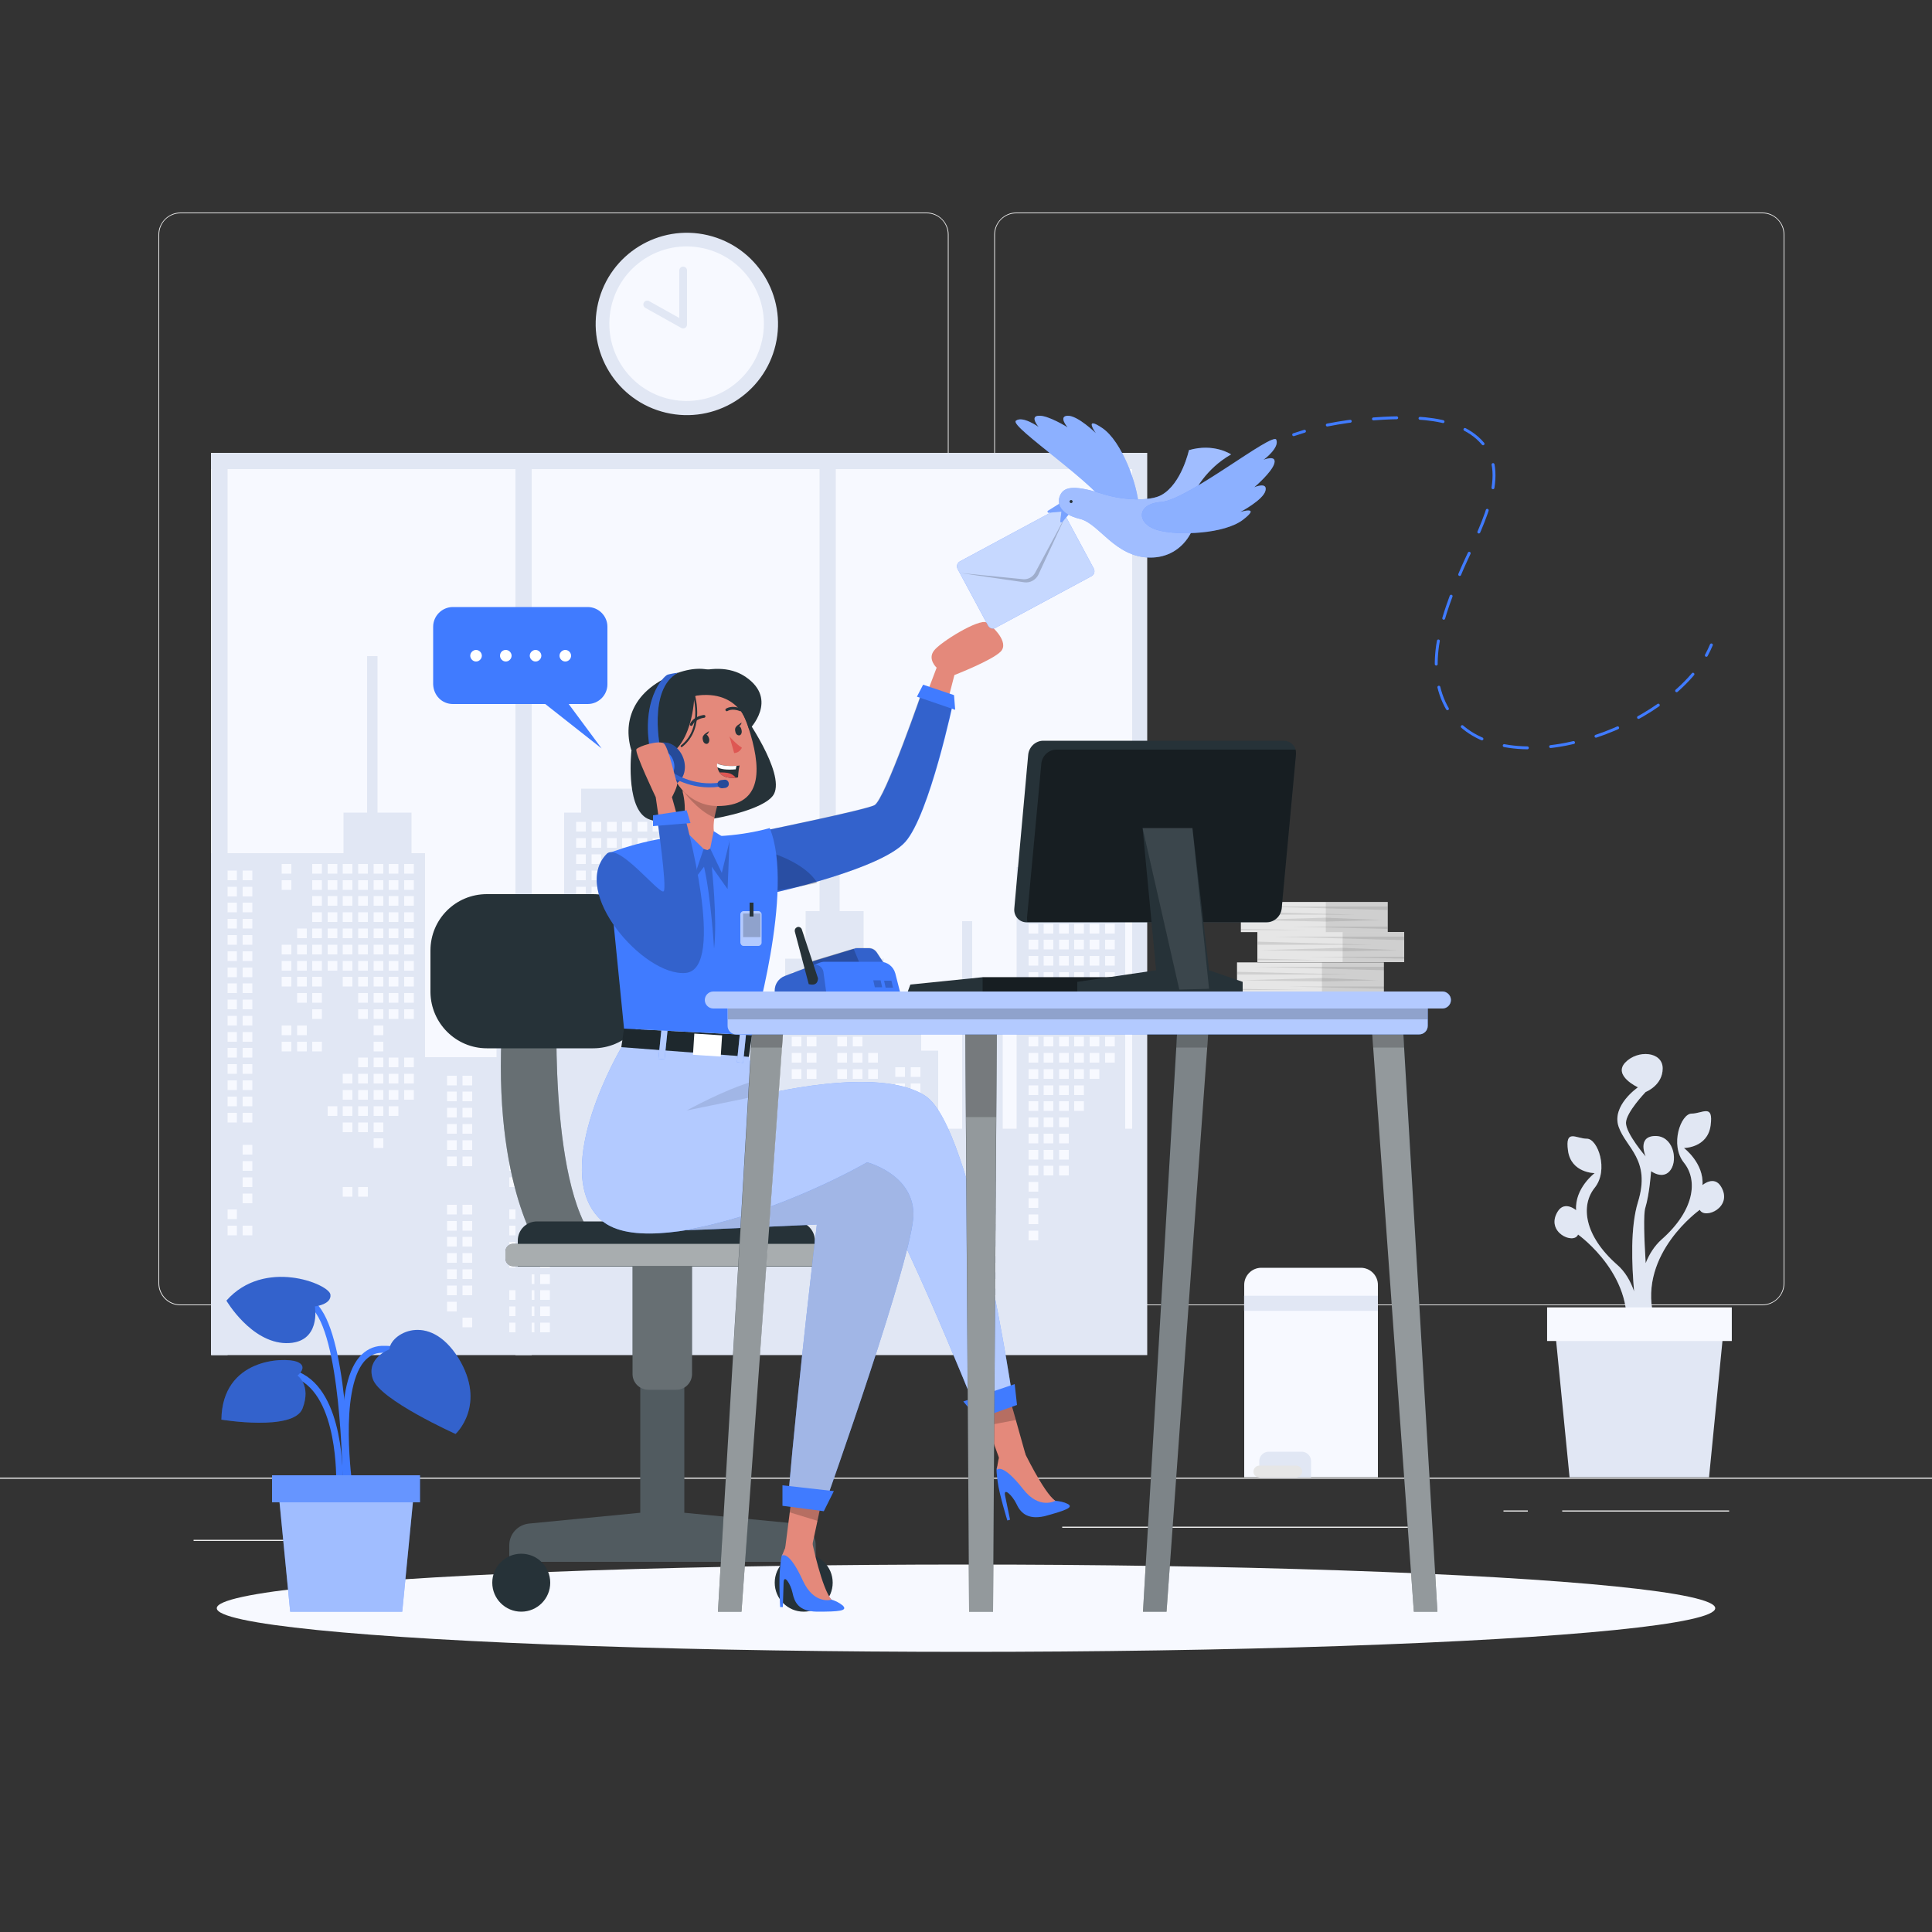 <?xml version="1.0" encoding="utf-8"?>
<!-- Generator: Adobe Illustrator 23.1.0, SVG Export Plug-In . SVG Version: 6.00 Build 0)  -->
<svg version="1.1" xmlns="http://www.w3.org/2000/svg" xmlns:xlink="http://www.w3.org/1999/xlink" x="0px" y="0px"
	 viewBox="0 0 500 500" style="enable-background:new 0 0 500 500;" xml:space="preserve">
<rect x="0" y="0" width="500" height="500" fill="#333333" stroke="none"/>
<style type="text/css">
	.st0{fill:#EBEBEB;}
	.st1{fill:#E1E7F4;}
	.st2{fill:#F7F9FF;}
	.st3{fill:#E6E6E6;}
	.st4{fill:#F7F9FF;stroke:#E1E7F4;stroke-width:2;stroke-linecap:round;stroke-linejoin:round;stroke-miterlimit:10;}
	.st5{opacity:0.2;fill:#E1E7F4;enable-background:new    ;}
	.st6{fill:#407BFF;}
	.st7{opacity:0.2;enable-background:new    ;}
	.st8{opacity:0.5;fill:#FFFFFF;enable-background:new    ;}
	.st9{opacity:0.2;fill:#FFFFFF;enable-background:new    ;}
	.st10{fill:#263238;}
	.st11{opacity:0.3;fill:#FFFFFF;enable-background:new    ;}
	.st12{opacity:0.6;fill:#FFFFFF;enable-background:new    ;}
	.st13{fill:#E4897B;}
	.st14{opacity:0.1;enable-background:new    ;}
	.st15{fill:#FFFFFF;}
	.st16{fill:#DE5753;}
	.st17{fill:none;stroke:#263238;stroke-width:0.725;stroke-linecap:round;stroke-linejoin:round;stroke-miterlimit:10;}
	.st18{fill:none;stroke:#263238;stroke-width:0.5;stroke-linecap:round;stroke-linejoin:round;stroke-miterlimit:10;}
	.st19{opacity:0.4;enable-background:new    ;}
	.st20{opacity:0.7;fill:#FFFFFF;enable-background:new    ;}
	.st21{opacity:0.4;fill:#FFFFFF;enable-background:new    ;}
	.st22{fill:none;stroke:#407BFF;stroke-width:0.75;stroke-linecap:round;stroke-linejoin:round;}
	.st23{fill:none;stroke:#407BFF;stroke-width:0.75;stroke-linecap:round;stroke-linejoin:round;stroke-dasharray:6.03,6.03;}
	.st24{opacity:0.1;fill:#FFFFFF;enable-background:new    ;}
</style>
<g id="Background_Complete">
	<g>
		<rect x="0" y="382.4" class="st0" width="500" height="0.3"/>
		<rect x="50.1" y="398.5" class="st0" width="33.1" height="0.3"/>
		<rect x="168.8" y="401.2" class="st0" width="8.7" height="0.3"/>
		<rect x="84.2" y="389.2" class="st0" width="19.2" height="0.3"/>
		<rect x="404.3" y="390.9" class="st0" width="43.2" height="0.3"/>
		<rect x="389.1" y="390.9" class="st0" width="6.3" height="0.3"/>
		<rect x="274.9" y="395.1" class="st0" width="93.7" height="0.3"/>
		<path class="st0" d="M257.3,332.1V60.7c0-3.1,2.6-5.7,5.7-5.7h193.1c3.1,0,5.7,2.6,5.7,5.7v271.4c0,3.1-2.6,5.7-5.7,5.7H263
			C259.8,337.8,257.3,335.2,257.3,332.1z M263,55.2c-3,0-5.5,2.4-5.5,5.5v271.4c0,3,2.4,5.5,5.5,5.5h193.1c3,0,5.5-2.4,5.5-5.5V60.7
			c0-3-2.4-5.5-5.5-5.5H263z"/>
		<path class="st0" d="M41,332.1V60.7c0-3.1,2.6-5.7,5.7-5.7h193.1c3.1,0,5.7,2.6,5.7,5.7v271.4c0,3.1-2.6,5.7-5.7,5.7H46.7
			C43.5,337.8,41,335.2,41,332.1z M46.7,55.2c-3,0-5.5,2.4-5.5,5.5v271.4c0,3,2.4,5.5,5.5,5.5h193.1c3,0,5.5-2.4,5.5-5.5V60.7
			c0-3-2.4-5.5-5.5-5.5H46.7z"/>
	</g>
	<g>
		<g>
			<rect x="54.6" y="117.2" class="st1" width="242.3" height="233.5"/>
			<rect x="54.6" y="121.4" class="st2" width="238.4" height="225.2"/>
			<g>
				<polygon class="st1" points="291.2,292.1 291.2,224.4 284.2,224.4 284.2,215.4 268.3,208 268.3,198.8 265.7,198.8 265.7,224.4 
					263.1,224.4 263.1,292.1 259.5,292.1 259.5,256.9 251.6,256.9 251.6,238.4 249,238.4 249,292.1 242.8,292.1 242.8,271.9 
					238.4,271.9 238.4,266.6 228.7,266.6 228.7,248.1 223.5,248.1 223.5,235.8 217.3,235.8 217.3,217.3 214.7,217.3 214.7,235.8 
					208.5,235.8 208.5,248.1 203.2,248.1 203.2,266.6 193.6,266.6 193.6,271.9 189.2,271.9 189.2,292.1 183.9,292.1 183.9,266.6 
					174.2,266.6 174.2,210.3 171.6,210.3 171.6,204.1 150.4,204.1 150.4,210.3 146,210.3 146,250.7 128.5,250.7 128.5,255.1 
					122.3,255.1 122.3,257.8 128.5,257.8 128.5,273.6 110,273.6 110,220.8 106.5,220.8 106.5,210.3 97.7,210.3 97.7,169.8 95,169.8 
					95,210.3 88.9,210.3 88.9,220.8 54.6,220.8 54.6,346.6 293,346.6 293,292.1 				"/>
				<g>
					<rect x="72.9" y="223.6" class="st2" width="2.5" height="2.5"/>
					<rect x="72.9" y="227.8" class="st2" width="2.5" height="2.5"/>
					<rect x="72.9" y="244.5" class="st2" width="2.5" height="2.5"/>
					<rect x="72.9" y="248.7" class="st2" width="2.5" height="2.5"/>
					<rect x="72.9" y="252.8" class="st2" width="2.5" height="2.5"/>
					<rect x="72.9" y="265.4" class="st2" width="2.5" height="2.5"/>
					<rect x="72.9" y="269.6" class="st2" width="2.5" height="2.5"/>
					<rect x="76.9" y="240.3" class="st2" width="2.5" height="2.5"/>
					<rect x="76.9" y="244.5" class="st2" width="2.5" height="2.5"/>
					<rect x="76.9" y="248.7" class="st2" width="2.5" height="2.5"/>
					<rect x="76.9" y="252.8" class="st2" width="2.5" height="2.5"/>
					<rect x="76.9" y="257" class="st2" width="2.5" height="2.5"/>
					<rect x="76.9" y="265.4" class="st2" width="2.5" height="2.5"/>
					<rect x="76.9" y="269.6" class="st2" width="2.5" height="2.5"/>
					<rect x="80.8" y="223.6" class="st2" width="2.5" height="2.5"/>
					<rect x="80.8" y="227.8" class="st2" width="2.5" height="2.5"/>
					<rect x="80.8" y="231.9" class="st2" width="2.5" height="2.5"/>
					<rect x="80.8" y="236.1" class="st2" width="2.5" height="2.5"/>
					<rect x="80.8" y="240.3" class="st2" width="2.5" height="2.5"/>
					<rect x="80.8" y="244.5" class="st2" width="2.5" height="2.5"/>
					<rect x="80.8" y="248.7" class="st2" width="2.5" height="2.5"/>
					<rect x="80.8" y="252.8" class="st2" width="2.5" height="2.5"/>
					<rect x="80.8" y="257" class="st2" width="2.5" height="2.5"/>
					<rect x="80.8" y="261.2" class="st2" width="2.5" height="2.5"/>
					<rect x="80.8" y="269.6" class="st2" width="2.5" height="2.5"/>
					<rect x="84.8" y="223.6" class="st2" width="2.5" height="2.5"/>
					<rect x="84.8" y="227.8" class="st2" width="2.5" height="2.5"/>
					<rect x="84.8" y="231.9" class="st2" width="2.5" height="2.5"/>
					<rect x="84.8" y="236.1" class="st2" width="2.5" height="2.5"/>
					<rect x="84.8" y="240.3" class="st2" width="2.5" height="2.5"/>
					<rect x="84.8" y="244.5" class="st2" width="2.5" height="2.5"/>
					<rect x="84.8" y="248.7" class="st2" width="2.5" height="2.5"/>
					<rect x="84.8" y="286.3" class="st2" width="2.5" height="2.5"/>
					<rect x="88.7" y="223.6" class="st2" width="2.5" height="2.5"/>
					<rect x="88.7" y="227.8" class="st2" width="2.5" height="2.5"/>
					<rect x="88.7" y="231.9" class="st2" width="2.5" height="2.5"/>
					<rect x="88.7" y="236.1" class="st2" width="2.5" height="2.5"/>
					<rect x="88.7" y="240.3" class="st2" width="2.5" height="2.5"/>
					<rect x="88.7" y="244.5" class="st2" width="2.5" height="2.5"/>
					<rect x="88.7" y="248.7" class="st2" width="2.5" height="2.5"/>
					<rect x="88.7" y="252.8" class="st2" width="2.5" height="2.5"/>
					<rect x="88.7" y="277.9" class="st2" width="2.5" height="2.5"/>
					<rect x="88.7" y="282.1" class="st2" width="2.5" height="2.5"/>
					<rect x="88.7" y="286.3" class="st2" width="2.5" height="2.5"/>
					<rect x="88.7" y="290.5" class="st2" width="2.5" height="2.5"/>
					<rect x="88.7" y="307.2" class="st2" width="2.5" height="2.5"/>
					<rect x="92.7" y="223.6" class="st2" width="2.5" height="2.5"/>
					<rect x="92.7" y="227.8" class="st2" width="2.5" height="2.5"/>
					<rect x="92.7" y="231.9" class="st2" width="2.5" height="2.5"/>
					<rect x="92.7" y="236.1" class="st2" width="2.5" height="2.5"/>
					<rect x="92.7" y="240.3" class="st2" width="2.5" height="2.5"/>
					<rect x="92.7" y="244.5" class="st2" width="2.5" height="2.5"/>
					<rect x="92.7" y="248.7" class="st2" width="2.5" height="2.5"/>
					<rect x="92.7" y="252.8" class="st2" width="2.5" height="2.5"/>
					<rect x="92.7" y="257" class="st2" width="2.5" height="2.5"/>
					<rect x="92.7" y="261.2" class="st2" width="2.5" height="2.5"/>
					<rect x="92.7" y="273.7" class="st2" width="2.5" height="2.5"/>
					<rect x="92.7" y="277.9" class="st2" width="2.5" height="2.5"/>
					<rect x="92.7" y="282.1" class="st2" width="2.5" height="2.5"/>
					<rect x="92.7" y="286.3" class="st2" width="2.5" height="2.5"/>
					<rect x="92.7" y="290.5" class="st2" width="2.5" height="2.5"/>
					<rect x="92.7" y="307.2" class="st2" width="2.5" height="2.5"/>
					<rect x="96.7" y="223.6" class="st2" width="2.5" height="2.5"/>
					<rect x="96.7" y="227.8" class="st2" width="2.5" height="2.5"/>
					<rect x="96.7" y="231.9" class="st2" width="2.5" height="2.5"/>
					<rect x="96.7" y="236.1" class="st2" width="2.5" height="2.5"/>
					<rect x="96.7" y="240.3" class="st2" width="2.5" height="2.5"/>
					<rect x="96.7" y="244.5" class="st2" width="2.5" height="2.5"/>
					<rect x="96.7" y="248.7" class="st2" width="2.5" height="2.5"/>
					<rect x="96.7" y="252.8" class="st2" width="2.5" height="2.5"/>
					<rect x="96.7" y="257" class="st2" width="2.5" height="2.5"/>
					<rect x="96.7" y="261.2" class="st2" width="2.5" height="2.5"/>
					<rect x="96.7" y="265.4" class="st2" width="2.5" height="2.5"/>
					<rect x="96.7" y="269.6" class="st2" width="2.5" height="2.5"/>
					<rect x="96.7" y="273.7" class="st2" width="2.5" height="2.5"/>
					<rect x="96.7" y="277.9" class="st2" width="2.5" height="2.5"/>
					<rect x="96.7" y="282.1" class="st2" width="2.5" height="2.5"/>
					<rect x="96.7" y="286.3" class="st2" width="2.5" height="2.5"/>
					<rect x="96.7" y="290.5" class="st2" width="2.5" height="2.5"/>
					<rect x="96.7" y="294.6" class="st2" width="2.5" height="2.5"/>
					<rect x="100.6" y="223.6" class="st2" width="2.5" height="2.5"/>
					<rect x="100.6" y="227.8" class="st2" width="2.5" height="2.5"/>
					<rect x="100.6" y="231.9" class="st2" width="2.5" height="2.5"/>
					<rect x="100.6" y="236.1" class="st2" width="2.5" height="2.5"/>
					<rect x="100.6" y="240.3" class="st2" width="2.5" height="2.5"/>
					<rect x="100.6" y="244.5" class="st2" width="2.5" height="2.5"/>
					<rect x="100.6" y="248.7" class="st2" width="2.5" height="2.5"/>
					<rect x="100.6" y="252.8" class="st2" width="2.5" height="2.5"/>
					<rect x="100.6" y="257" class="st2" width="2.5" height="2.5"/>
					<rect x="100.6" y="261.2" class="st2" width="2.5" height="2.5"/>
					<rect x="100.6" y="273.7" class="st2" width="2.5" height="2.5"/>
					<rect x="100.6" y="277.9" class="st2" width="2.5" height="2.5"/>
					<rect x="100.6" y="282.1" class="st2" width="2.5" height="2.5"/>
					<rect x="100.6" y="286.3" class="st2" width="2.5" height="2.5"/>
					<rect x="104.6" y="223.6" class="st2" width="2.5" height="2.5"/>
					<rect x="104.6" y="227.8" class="st2" width="2.5" height="2.5"/>
					<rect x="104.6" y="231.9" class="st2" width="2.5" height="2.5"/>
					<rect x="104.6" y="236.1" class="st2" width="2.5" height="2.5"/>
					<rect x="104.6" y="240.3" class="st2" width="2.5" height="2.5"/>
					<rect x="104.6" y="244.5" class="st2" width="2.5" height="2.5"/>
					<rect x="104.6" y="248.7" class="st2" width="2.5" height="2.5"/>
					<rect x="104.6" y="252.8" class="st2" width="2.5" height="2.5"/>
					<rect x="104.6" y="257" class="st2" width="2.5" height="2.5"/>
					<rect x="104.6" y="261.2" class="st2" width="2.5" height="2.5"/>
					<rect x="104.6" y="273.7" class="st2" width="2.5" height="2.5"/>
					<rect x="104.6" y="277.9" class="st2" width="2.5" height="2.5"/>
					<rect x="104.6" y="282.1" class="st2" width="2.5" height="2.5"/>
					<rect x="149.1" y="212.7" class="st2" width="2.5" height="2.5"/>
					<rect x="149.1" y="216.9" class="st2" width="2.5" height="2.5"/>
					<rect x="149.1" y="221.1" class="st2" width="2.5" height="2.5"/>
					<rect x="149.1" y="225.3" class="st2" width="2.5" height="2.5"/>
					<rect x="149.1" y="229.5" class="st2" width="2.5" height="2.5"/>
					<rect x="149.1" y="233.6" class="st2" width="2.5" height="2.5"/>
					<rect x="149.1" y="237.8" class="st2" width="2.5" height="2.5"/>
					<rect x="149.1" y="242" class="st2" width="2.5" height="2.5"/>
					<rect x="149.1" y="254.5" class="st2" width="2.5" height="2.5"/>
					<rect x="149.1" y="258.7" class="st2" width="2.5" height="2.5"/>
					<rect x="153.1" y="212.7" class="st2" width="2.5" height="2.5"/>
					<rect x="153.1" y="216.9" class="st2" width="2.5" height="2.5"/>
					<rect x="153.1" y="221.1" class="st2" width="2.5" height="2.5"/>
					<rect x="153.1" y="225.3" class="st2" width="2.5" height="2.5"/>
					<rect x="153.1" y="229.5" class="st2" width="2.5" height="2.5"/>
					<rect x="153.1" y="233.6" class="st2" width="2.5" height="2.5"/>
					<rect x="153.1" y="237.8" class="st2" width="2.5" height="2.5"/>
					<rect x="153.1" y="242" class="st2" width="2.5" height="2.5"/>
					<rect x="153.1" y="258.7" class="st2" width="2.5" height="2.5"/>
					<rect x="157.1" y="212.7" class="st2" width="2.5" height="2.5"/>
					<rect x="157.1" y="216.9" class="st2" width="2.5" height="2.5"/>
					<rect x="157.1" y="221.1" class="st2" width="2.5" height="2.5"/>
					<rect x="157.1" y="225.3" class="st2" width="2.5" height="2.5"/>
					<rect x="157.1" y="229.5" class="st2" width="2.5" height="2.5"/>
					<rect x="157.1" y="233.6" class="st2" width="2.5" height="2.5"/>
					<rect x="157.1" y="237.8" class="st2" width="2.5" height="2.5"/>
					<rect x="157.1" y="242" class="st2" width="2.5" height="2.5"/>
					<rect x="161" y="212.7" class="st2" width="2.5" height="2.5"/>
					<rect x="161" y="216.9" class="st2" width="2.5" height="2.5"/>
					<rect x="161" y="221.1" class="st2" width="2.5" height="2.5"/>
					<rect x="161" y="225.3" class="st2" width="2.5" height="2.5"/>
					<rect x="161" y="229.5" class="st2" width="2.5" height="2.5"/>
					<rect x="161" y="233.6" class="st2" width="2.5" height="2.5"/>
					<rect x="161" y="242" class="st2" width="2.5" height="2.5"/>
					<rect x="161" y="246.2" class="st2" width="2.5" height="2.5"/>
					<rect x="161" y="258.7" class="st2" width="2.5" height="2.5"/>
					<rect x="161" y="262.9" class="st2" width="2.5" height="2.5"/>
					<rect x="161" y="267.1" class="st2" width="2.5" height="2.5"/>
					<rect x="161" y="271.2" class="st2" width="2.5" height="2.5"/>
					<rect x="161" y="275.4" class="st2" width="2.5" height="2.5"/>
					<rect x="161" y="279.6" class="st2" width="2.5" height="2.5"/>
					<rect x="161" y="283.8" class="st2" width="2.5" height="2.5"/>
					<rect x="165" y="212.7" class="st2" width="2.5" height="2.5"/>
					<rect x="165" y="216.9" class="st2" width="2.5" height="2.5"/>
					<rect x="165" y="221.1" class="st2" width="2.5" height="2.5"/>
					<rect x="165" y="225.3" class="st2" width="2.5" height="2.5"/>
					<rect x="165" y="229.5" class="st2" width="2.5" height="2.5"/>
					<rect x="165" y="233.6" class="st2" width="2.5" height="2.5"/>
					<rect x="165" y="246.2" class="st2" width="2.5" height="2.5"/>
					<rect x="165" y="250.4" class="st2" width="2.5" height="2.5"/>
					<rect x="165" y="254.5" class="st2" width="2.5" height="2.5"/>
					<rect x="165" y="258.7" class="st2" width="2.5" height="2.5"/>
					<rect x="165" y="262.9" class="st2" width="2.5" height="2.5"/>
					<rect x="165" y="267.1" class="st2" width="2.5" height="2.5"/>
					<rect x="165" y="271.2" class="st2" width="2.5" height="2.5"/>
					<rect x="165" y="275.4" class="st2" width="2.5" height="2.5"/>
					<rect x="165" y="279.6" class="st2" width="2.5" height="2.5"/>
					<rect x="165" y="283.8" class="st2" width="2.5" height="2.5"/>
					<rect x="165" y="288" class="st2" width="2.5" height="2.5"/>
					<rect x="165" y="296.3" class="st2" width="2.5" height="2.5"/>
					<rect x="168.9" y="212.7" class="st2" width="2.5" height="2.5"/>
					<rect x="168.9" y="216.9" class="st2" width="2.5" height="2.5"/>
					<rect x="168.9" y="221.1" class="st2" width="2.5" height="2.5"/>
					<rect x="168.9" y="225.3" class="st2" width="2.5" height="2.5"/>
					<rect x="168.9" y="229.5" class="st2" width="2.5" height="2.5"/>
					<rect x="168.9" y="233.6" class="st2" width="2.5" height="2.5"/>
					<rect x="168.9" y="246.2" class="st2" width="2.5" height="2.5"/>
					<rect x="168.9" y="250.4" class="st2" width="2.5" height="2.5"/>
					<rect x="168.9" y="254.5" class="st2" width="2.5" height="2.5"/>
					<rect x="168.9" y="258.7" class="st2" width="2.5" height="2.5"/>
					<rect x="168.9" y="271.2" class="st2" width="2.5" height="2.5"/>
					<rect x="168.9" y="275.4" class="st2" width="2.5" height="2.5"/>
					<rect x="168.9" y="279.6" class="st2" width="2.5" height="2.5"/>
					<rect x="168.9" y="283.8" class="st2" width="2.5" height="2.5"/>
					<rect x="168.9" y="288" class="st2" width="2.5" height="2.5"/>
					<rect x="168.9" y="296.3" class="st2" width="2.5" height="2.5"/>
					<rect x="168.9" y="300.5" class="st2" width="2.5" height="2.5"/>
					<rect x="204.9" y="251.6" class="st2" width="2.5" height="2.5"/>
					<rect x="204.9" y="255.8" class="st2" width="2.5" height="2.5"/>
					<rect x="204.9" y="260" class="st2" width="2.5" height="2.5"/>
					<rect x="204.9" y="264.1" class="st2" width="2.5" height="2.5"/>
					<rect x="204.9" y="268.3" class="st2" width="2.5" height="2.5"/>
					<rect x="204.9" y="272.5" class="st2" width="2.5" height="2.5"/>
					<rect x="204.9" y="276.7" class="st2" width="2.5" height="2.5"/>
					<rect x="204.9" y="289.2" class="st2" width="2.5" height="2.5"/>
					<rect x="204.9" y="293.4" class="st2" width="2.5" height="2.5"/>
					<rect x="204.9" y="297.6" class="st2" width="2.5" height="2.5"/>
					<rect x="208.8" y="251.6" class="st2" width="2.5" height="2.5"/>
					<rect x="208.8" y="255.8" class="st2" width="2.5" height="2.5"/>
					<rect x="208.8" y="260" class="st2" width="2.5" height="2.5"/>
					<rect x="208.8" y="264.1" class="st2" width="2.5" height="2.5"/>
					<rect x="208.8" y="268.3" class="st2" width="2.5" height="2.5"/>
					<rect x="208.8" y="272.5" class="st2" width="2.5" height="2.5"/>
					<rect x="208.8" y="276.7" class="st2" width="2.5" height="2.5"/>
					<rect x="212.8" y="251.6" class="st2" width="2.5" height="2.5"/>
					<rect x="212.8" y="255.8" class="st2" width="2.5" height="2.5"/>
					<rect x="212.8" y="260" class="st2" width="2.5" height="2.5"/>
					<rect x="212.8" y="264.1" class="st2" width="2.5" height="2.5"/>
					<rect x="212.8" y="268.3" class="st2" width="2.5" height="2.5"/>
					<rect x="212.8" y="272.5" class="st2" width="2.5" height="2.5"/>
					<rect x="212.8" y="276.7" class="st2" width="2.5" height="2.5"/>
					<rect x="216.7" y="251.6" class="st2" width="2.5" height="2.5"/>
					<rect x="216.7" y="255.8" class="st2" width="2.5" height="2.5"/>
					<rect x="216.7" y="260" class="st2" width="2.5" height="2.5"/>
					<rect x="216.7" y="264.1" class="st2" width="2.5" height="2.5"/>
					<rect x="216.7" y="268.3" class="st2" width="2.5" height="2.5"/>
					<rect x="216.7" y="272.5" class="st2" width="2.5" height="2.5"/>
					<rect x="216.7" y="276.7" class="st2" width="2.5" height="2.5"/>
					<rect x="216.7" y="280.9" class="st2" width="2.5" height="2.5"/>
					<rect x="216.7" y="285" class="st2" width="2.5" height="2.5"/>
					<rect x="216.7" y="289.2" class="st2" width="2.5" height="2.5"/>
					<rect x="216.7" y="293.4" class="st2" width="2.5" height="2.5"/>
					<rect x="220.7" y="251.6" class="st2" width="2.5" height="2.5"/>
					<rect x="220.7" y="255.8" class="st2" width="2.5" height="2.5"/>
					<rect x="220.7" y="260" class="st2" width="2.5" height="2.5"/>
					<rect x="220.7" y="264.1" class="st2" width="2.5" height="2.5"/>
					<rect x="220.7" y="268.3" class="st2" width="2.5" height="2.5"/>
					<rect x="220.7" y="272.5" class="st2" width="2.5" height="2.5"/>
					<rect x="220.7" y="276.7" class="st2" width="2.5" height="2.5"/>
					<rect x="220.7" y="280.9" class="st2" width="2.5" height="2.5"/>
					<rect x="220.7" y="285" class="st2" width="2.5" height="2.5"/>
					<rect x="220.7" y="289.2" class="st2" width="2.5" height="2.5"/>
					<rect x="220.7" y="293.4" class="st2" width="2.5" height="2.5"/>
					<rect x="220.7" y="297.6" class="st2" width="2.5" height="2.5"/>
					<rect x="220.7" y="310.1" class="st2" width="2.5" height="2.5"/>
					<rect x="220.7" y="314.3" class="st2" width="2.5" height="2.5"/>
					<rect x="224.7" y="251.6" class="st2" width="2.5" height="2.5"/>
					<rect x="224.7" y="255.8" class="st2" width="2.5" height="2.5"/>
					<rect x="224.7" y="260" class="st2" width="2.5" height="2.5"/>
					<rect x="224.7" y="272.5" class="st2" width="2.5" height="2.5"/>
					<rect x="224.7" y="276.7" class="st2" width="2.5" height="2.5"/>
					<rect x="224.7" y="280.9" class="st2" width="2.5" height="2.5"/>
					<rect x="224.7" y="285" class="st2" width="2.5" height="2.5"/>
					<rect x="224.7" y="289.2" class="st2" width="2.5" height="2.5"/>
					<rect x="224.7" y="293.4" class="st2" width="2.5" height="2.5"/>
					<rect x="224.7" y="297.6" class="st2" width="2.5" height="2.5"/>
					<rect x="224.7" y="310.1" class="st2" width="2.5" height="2.5"/>
					<rect x="224.7" y="314.3" class="st2" width="2.5" height="2.5"/>
					<rect x="224.7" y="318.5" class="st2" width="2.5" height="2.5"/>
					<rect x="266.2" y="226.5" class="st2" width="2.5" height="2.5"/>
					<rect x="266.2" y="230.7" class="st2" width="2.5" height="2.5"/>
					<rect x="266.2" y="234.9" class="st2" width="2.5" height="2.5"/>
					<rect x="266.2" y="239.1" class="st2" width="2.5" height="2.5"/>
					<rect x="266.2" y="243.2" class="st2" width="2.5" height="2.5"/>
					<rect x="266.2" y="247.4" class="st2" width="2.5" height="2.5"/>
					<rect x="266.2" y="251.6" class="st2" width="2.5" height="2.5"/>
					<rect x="266.2" y="255.8" class="st2" width="2.5" height="2.5"/>
					<rect x="266.2" y="260" class="st2" width="2.5" height="2.5"/>
					<rect x="266.2" y="264.1" class="st2" width="2.5" height="2.5"/>
					<rect x="266.2" y="268.3" class="st2" width="2.5" height="2.5"/>
					<rect x="266.2" y="272.5" class="st2" width="2.5" height="2.5"/>
					<rect x="266.2" y="276.7" class="st2" width="2.5" height="2.5"/>
					<rect x="266.2" y="280.9" class="st2" width="2.5" height="2.5"/>
					<rect x="266.2" y="285" class="st2" width="2.5" height="2.5"/>
					<rect x="266.2" y="289.2" class="st2" width="2.5" height="2.5"/>
					<rect x="266.2" y="293.4" class="st2" width="2.5" height="2.5"/>
					<rect x="266.2" y="297.6" class="st2" width="2.5" height="2.5"/>
					<rect x="266.2" y="301.7" class="st2" width="2.5" height="2.5"/>
					<rect x="266.2" y="305.9" class="st2" width="2.5" height="2.5"/>
					<rect x="266.2" y="310.1" class="st2" width="2.5" height="2.5"/>
					<rect x="266.2" y="314.3" class="st2" width="2.5" height="2.5"/>
					<rect x="266.2" y="318.5" class="st2" width="2.5" height="2.5"/>
					<rect x="270.1" y="226.5" class="st2" width="2.5" height="2.5"/>
					<rect x="270.1" y="230.7" class="st2" width="2.5" height="2.5"/>
					<rect x="270.1" y="234.9" class="st2" width="2.5" height="2.5"/>
					<rect x="270.1" y="239.1" class="st2" width="2.5" height="2.5"/>
					<rect x="270.1" y="243.2" class="st2" width="2.5" height="2.5"/>
					<rect x="270.1" y="247.4" class="st2" width="2.5" height="2.5"/>
					<rect x="270.1" y="251.6" class="st2" width="2.5" height="2.5"/>
					<rect x="270.1" y="255.8" class="st2" width="2.5" height="2.5"/>
					<rect x="270.1" y="260" class="st2" width="2.5" height="2.5"/>
					<rect x="270.1" y="264.1" class="st2" width="2.5" height="2.5"/>
					<rect x="270.1" y="268.3" class="st2" width="2.5" height="2.5"/>
					<rect x="270.1" y="272.5" class="st2" width="2.5" height="2.5"/>
					<rect x="270.1" y="276.7" class="st2" width="2.5" height="2.5"/>
					<rect x="270.1" y="280.9" class="st2" width="2.5" height="2.5"/>
					<rect x="270.1" y="285" class="st2" width="2.5" height="2.5"/>
					<rect x="270.1" y="289.2" class="st2" width="2.5" height="2.5"/>
					<rect x="270.1" y="293.4" class="st2" width="2.5" height="2.5"/>
					<rect x="270.1" y="297.6" class="st2" width="2.5" height="2.5"/>
					<rect x="270.1" y="301.7" class="st2" width="2.5" height="2.5"/>
					<rect x="274.1" y="226.5" class="st2" width="2.5" height="2.5"/>
					<rect x="274.1" y="230.7" class="st2" width="2.5" height="2.5"/>
					<rect x="274.1" y="234.9" class="st2" width="2.5" height="2.5"/>
					<rect x="274.1" y="239.1" class="st2" width="2.5" height="2.5"/>
					<rect x="274.1" y="243.2" class="st2" width="2.5" height="2.5"/>
					<rect x="274.1" y="247.4" class="st2" width="2.5" height="2.5"/>
					<rect x="274.1" y="251.6" class="st2" width="2.5" height="2.5"/>
					<rect x="274.1" y="255.8" class="st2" width="2.5" height="2.5"/>
					<rect x="274.1" y="260" class="st2" width="2.5" height="2.5"/>
					<rect x="274.1" y="264.1" class="st2" width="2.5" height="2.5"/>
					<rect x="274.1" y="268.3" class="st2" width="2.5" height="2.5"/>
					<rect x="274.1" y="272.5" class="st2" width="2.5" height="2.5"/>
					<rect x="274.1" y="276.7" class="st2" width="2.5" height="2.5"/>
					<rect x="274.1" y="280.9" class="st2" width="2.5" height="2.5"/>
					<rect x="274.1" y="285" class="st2" width="2.5" height="2.5"/>
					<rect x="274.1" y="289.2" class="st2" width="2.5" height="2.5"/>
					<rect x="274.1" y="293.4" class="st2" width="2.5" height="2.5"/>
					<rect x="274.1" y="297.6" class="st2" width="2.5" height="2.5"/>
					<rect x="274.1" y="301.7" class="st2" width="2.5" height="2.5"/>
					<rect x="278" y="226.5" class="st2" width="2.5" height="2.5"/>
					<rect x="278" y="230.7" class="st2" width="2.5" height="2.5"/>
					<rect x="278" y="234.9" class="st2" width="2.5" height="2.5"/>
					<rect x="278" y="239.1" class="st2" width="2.5" height="2.5"/>
					<rect x="278" y="243.2" class="st2" width="2.5" height="2.5"/>
					<rect x="278" y="247.4" class="st2" width="2.5" height="2.5"/>
					<rect x="278" y="251.6" class="st2" width="2.5" height="2.5"/>
					<rect x="278" y="255.8" class="st2" width="2.5" height="2.5"/>
					<rect x="278" y="260" class="st2" width="2.5" height="2.5"/>
					<rect x="278" y="264.1" class="st2" width="2.5" height="2.5"/>
					<rect x="278" y="268.3" class="st2" width="2.5" height="2.5"/>
					<rect x="278" y="272.5" class="st2" width="2.5" height="2.5"/>
					<rect x="278" y="276.7" class="st2" width="2.5" height="2.5"/>
					<rect x="278" y="280.9" class="st2" width="2.5" height="2.5"/>
					<rect x="278" y="285" class="st2" width="2.5" height="2.5"/>
					<rect x="282" y="226.5" class="st2" width="2.5" height="2.5"/>
					<rect x="282" y="230.7" class="st2" width="2.5" height="2.5"/>
					<rect x="282" y="234.9" class="st2" width="2.5" height="2.5"/>
					<rect x="282" y="239.1" class="st2" width="2.5" height="2.5"/>
					<rect x="282" y="243.2" class="st2" width="2.5" height="2.5"/>
					<rect x="282" y="247.4" class="st2" width="2.5" height="2.5"/>
					<rect x="282" y="251.6" class="st2" width="2.5" height="2.5"/>
					<rect x="282" y="255.8" class="st2" width="2.5" height="2.5"/>
					<rect x="282" y="260" class="st2" width="2.5" height="2.5"/>
					<rect x="282" y="264.1" class="st2" width="2.5" height="2.5"/>
					<rect x="282" y="268.3" class="st2" width="2.5" height="2.5"/>
					<rect x="282" y="272.5" class="st2" width="2.5" height="2.5"/>
					<rect x="282" y="276.7" class="st2" width="2.5" height="2.5"/>
					<rect x="286" y="226.5" class="st2" width="2.5" height="2.5"/>
					<rect x="286" y="230.7" class="st2" width="2.5" height="2.5"/>
					<rect x="286" y="234.9" class="st2" width="2.5" height="2.5"/>
					<rect x="286" y="239.1" class="st2" width="2.5" height="2.5"/>
					<rect x="286" y="243.2" class="st2" width="2.5" height="2.5"/>
					<rect x="286" y="247.4" class="st2" width="2.5" height="2.5"/>
					<rect x="286" y="251.6" class="st2" width="2.5" height="2.5"/>
					<rect x="286" y="255.8" class="st2" width="2.5" height="2.5"/>
					<rect x="286" y="260" class="st2" width="2.5" height="2.5"/>
					<rect x="286" y="264.1" class="st2" width="2.5" height="2.5"/>
					<rect x="286" y="268.3" class="st2" width="2.5" height="2.5"/>
					<rect x="286" y="272.5" class="st2" width="2.5" height="2.5"/>
					<rect x="54.9" y="225.3" class="st2" width="2.5" height="2.5"/>
					<rect x="54.9" y="229.5" class="st2" width="2.5" height="2.5"/>
					<rect x="54.9" y="233.6" class="st2" width="2.5" height="2.5"/>
					<rect x="54.9" y="237.8" class="st2" width="2.5" height="2.5"/>
					<rect x="54.9" y="242" class="st2" width="2.5" height="2.5"/>
					<rect x="54.9" y="246.2" class="st2" width="2.5" height="2.5"/>
					<rect x="54.9" y="250.4" class="st2" width="2.5" height="2.5"/>
					<rect x="54.9" y="254.5" class="st2" width="2.5" height="2.5"/>
					<rect x="54.9" y="258.7" class="st2" width="2.5" height="2.5"/>
					<rect x="54.9" y="262.9" class="st2" width="2.5" height="2.5"/>
					<rect x="54.9" y="267.1" class="st2" width="2.5" height="2.5"/>
					<rect x="54.9" y="271.2" class="st2" width="2.5" height="2.5"/>
					<rect x="54.9" y="275.4" class="st2" width="2.5" height="2.5"/>
					<rect x="54.9" y="279.6" class="st2" width="2.5" height="2.5"/>
					<rect x="54.9" y="283.8" class="st2" width="2.5" height="2.5"/>
					<rect x="54.9" y="288" class="st2" width="2.5" height="2.5"/>
					<rect x="54.9" y="292.1" class="st2" width="2.5" height="2.5"/>
					<rect x="54.9" y="300.5" class="st2" width="2.5" height="2.5"/>
					<rect x="54.9" y="304.7" class="st2" width="2.5" height="2.5"/>
					<rect x="54.9" y="308.9" class="st2" width="2.5" height="2.5"/>
					<rect x="54.9" y="313" class="st2" width="2.5" height="2.5"/>
					<rect x="54.9" y="317.2" class="st2" width="2.5" height="2.5"/>
					<rect x="58.8" y="225.3" class="st2" width="2.5" height="2.5"/>
					<rect x="58.8" y="229.5" class="st2" width="2.5" height="2.5"/>
					<rect x="58.8" y="233.6" class="st2" width="2.5" height="2.5"/>
					<rect x="58.8" y="237.8" class="st2" width="2.5" height="2.5"/>
					<rect x="58.8" y="242" class="st2" width="2.5" height="2.5"/>
					<rect x="58.8" y="246.2" class="st2" width="2.5" height="2.5"/>
					<rect x="58.8" y="250.4" class="st2" width="2.5" height="2.5"/>
					<rect x="58.8" y="254.5" class="st2" width="2.5" height="2.5"/>
					<rect x="58.8" y="258.7" class="st2" width="2.5" height="2.5"/>
					<rect x="58.8" y="262.9" class="st2" width="2.5" height="2.5"/>
					<rect x="58.8" y="267.1" class="st2" width="2.5" height="2.5"/>
					<rect x="58.8" y="271.2" class="st2" width="2.5" height="2.5"/>
					<rect x="58.8" y="275.4" class="st2" width="2.5" height="2.5"/>
					<rect x="58.8" y="279.6" class="st2" width="2.5" height="2.5"/>
					<rect x="58.8" y="283.8" class="st2" width="2.5" height="2.5"/>
					<rect x="58.8" y="288" class="st2" width="2.5" height="2.5"/>
					<rect x="58.8" y="313" class="st2" width="2.5" height="2.5"/>
					<rect x="58.8" y="317.2" class="st2" width="2.5" height="2.5"/>
					<rect x="62.8" y="225.3" class="st2" width="2.5" height="2.5"/>
					<rect x="62.8" y="229.5" class="st2" width="2.5" height="2.5"/>
					<rect x="62.8" y="233.6" class="st2" width="2.5" height="2.5"/>
					<rect x="62.8" y="237.8" class="st2" width="2.5" height="2.5"/>
					<rect x="62.8" y="242" class="st2" width="2.5" height="2.5"/>
					<rect x="62.8" y="246.2" class="st2" width="2.5" height="2.5"/>
					<rect x="62.8" y="250.4" class="st2" width="2.5" height="2.5"/>
					<rect x="62.8" y="254.5" class="st2" width="2.5" height="2.5"/>
					<rect x="62.8" y="258.7" class="st2" width="2.5" height="2.5"/>
					<rect x="62.8" y="262.9" class="st2" width="2.5" height="2.5"/>
					<rect x="62.8" y="267.1" class="st2" width="2.5" height="2.5"/>
					<rect x="62.8" y="271.2" class="st2" width="2.5" height="2.5"/>
					<rect x="62.8" y="275.4" class="st2" width="2.5" height="2.5"/>
					<rect x="62.8" y="279.6" class="st2" width="2.5" height="2.5"/>
					<rect x="62.8" y="283.8" class="st2" width="2.5" height="2.5"/>
					<rect x="62.8" y="288" class="st2" width="2.5" height="2.5"/>
					<rect x="62.8" y="296.3" class="st2" width="2.5" height="2.5"/>
					<rect x="62.8" y="300.5" class="st2" width="2.5" height="2.5"/>
					<rect x="62.8" y="304.7" class="st2" width="2.5" height="2.5"/>
					<rect x="62.8" y="308.9" class="st2" width="2.5" height="2.5"/>
					<rect x="62.8" y="317.2" class="st2" width="2.5" height="2.5"/>
					<rect x="131.8" y="254.5" class="st2" width="2.5" height="2.5"/>
					<rect x="131.8" y="258.7" class="st2" width="2.5" height="2.5"/>
					<rect x="131.8" y="262.9" class="st2" width="2.5" height="2.5"/>
					<rect x="131.8" y="267.1" class="st2" width="2.5" height="2.5"/>
					<rect x="131.8" y="271.2" class="st2" width="2.5" height="2.5"/>
					<rect x="131.8" y="275.4" class="st2" width="2.5" height="2.5"/>
					<rect x="131.8" y="279.6" class="st2" width="2.5" height="2.5"/>
					<rect x="131.8" y="283.8" class="st2" width="2.5" height="2.5"/>
					<rect x="131.8" y="288" class="st2" width="2.5" height="2.5"/>
					<rect x="131.8" y="292.1" class="st2" width="2.5" height="2.5"/>
					<rect x="131.8" y="296.3" class="st2" width="2.5" height="2.5"/>
					<rect x="131.8" y="300.5" class="st2" width="2.5" height="2.5"/>
					<rect x="131.8" y="304.7" class="st2" width="2.5" height="2.5"/>
					<rect x="131.8" y="313" class="st2" width="2.5" height="2.5"/>
					<rect x="131.8" y="317.2" class="st2" width="2.5" height="2.5"/>
					<rect x="131.8" y="321.4" class="st2" width="2.5" height="2.5"/>
					<rect x="131.8" y="325.6" class="st2" width="2.5" height="2.5"/>
					<rect x="131.8" y="333.9" class="st2" width="2.5" height="2.5"/>
					<rect x="131.8" y="338.1" class="st2" width="2.5" height="2.5"/>
					<rect x="131.8" y="342.3" class="st2" width="2.5" height="2.5"/>
					<rect x="135.8" y="254.5" class="st2" width="2.5" height="2.5"/>
					<rect x="135.8" y="258.7" class="st2" width="2.5" height="2.5"/>
					<rect x="135.8" y="262.9" class="st2" width="2.5" height="2.5"/>
					<rect x="135.8" y="267.1" class="st2" width="2.5" height="2.5"/>
					<rect x="135.8" y="271.2" class="st2" width="2.5" height="2.5"/>
					<rect x="135.8" y="275.4" class="st2" width="2.5" height="2.5"/>
					<rect x="135.8" y="279.6" class="st2" width="2.5" height="2.5"/>
					<rect x="135.8" y="283.8" class="st2" width="2.5" height="2.5"/>
					<rect x="135.8" y="288" class="st2" width="2.5" height="2.5"/>
					<rect x="135.8" y="292.1" class="st2" width="2.5" height="2.5"/>
					<rect x="135.8" y="296.3" class="st2" width="2.5" height="2.5"/>
					<rect x="135.8" y="300.5" class="st2" width="2.5" height="2.5"/>
					<rect x="135.8" y="304.7" class="st2" width="2.5" height="2.5"/>
					<rect x="135.8" y="317.2" class="st2" width="2.5" height="2.5"/>
					<rect x="135.8" y="321.4" class="st2" width="2.5" height="2.5"/>
					<rect x="135.8" y="329.8" class="st2" width="2.5" height="2.5"/>
					<rect x="135.8" y="333.9" class="st2" width="2.5" height="2.5"/>
					<rect x="135.8" y="338.1" class="st2" width="2.5" height="2.5"/>
					<rect x="135.8" y="342.3" class="st2" width="2.5" height="2.5"/>
					<rect x="139.8" y="254.5" class="st2" width="2.5" height="2.5"/>
					<rect x="139.8" y="258.7" class="st2" width="2.5" height="2.5"/>
					<rect x="139.8" y="262.9" class="st2" width="2.5" height="2.5"/>
					<rect x="139.8" y="267.1" class="st2" width="2.5" height="2.5"/>
					<rect x="139.8" y="271.2" class="st2" width="2.5" height="2.5"/>
					<rect x="139.8" y="275.4" class="st2" width="2.5" height="2.5"/>
					<rect x="139.8" y="279.6" class="st2" width="2.5" height="2.5"/>
					<rect x="139.8" y="283.8" class="st2" width="2.5" height="2.5"/>
					<rect x="139.8" y="288" class="st2" width="2.5" height="2.5"/>
					<rect x="139.8" y="292.1" class="st2" width="2.5" height="2.5"/>
					<rect x="139.8" y="296.3" class="st2" width="2.5" height="2.5"/>
					<rect x="139.8" y="300.5" class="st2" width="2.5" height="2.5"/>
					<rect x="139.8" y="304.7" class="st2" width="2.5" height="2.5"/>
					<rect x="139.8" y="308.9" class="st2" width="2.5" height="2.5"/>
					<rect x="139.8" y="317.2" class="st2" width="2.5" height="2.5"/>
					<rect x="139.8" y="325.6" class="st2" width="2.5" height="2.5"/>
					<rect x="139.8" y="329.8" class="st2" width="2.5" height="2.5"/>
					<rect x="139.8" y="333.9" class="st2" width="2.5" height="2.5"/>
					<rect x="139.8" y="338.1" class="st2" width="2.5" height="2.5"/>
					<rect x="139.8" y="342.3" class="st2" width="2.5" height="2.5"/>
					<rect x="115.7" y="278.4" class="st2" width="2.5" height="2.5"/>
					<rect x="115.7" y="282.5" class="st2" width="2.5" height="2.5"/>
					<rect x="115.7" y="286.7" class="st2" width="2.5" height="2.5"/>
					<rect x="115.7" y="290.9" class="st2" width="2.5" height="2.5"/>
					<rect x="115.7" y="295.1" class="st2" width="2.5" height="2.5"/>
					<rect x="115.7" y="299.3" class="st2" width="2.5" height="2.5"/>
					<rect x="115.7" y="311.8" class="st2" width="2.5" height="2.5"/>
					<rect x="115.7" y="316" class="st2" width="2.5" height="2.5"/>
					<rect x="115.7" y="320.1" class="st2" width="2.5" height="2.5"/>
					<rect x="115.7" y="324.3" class="st2" width="2.5" height="2.5"/>
					<rect x="115.7" y="328.5" class="st2" width="2.5" height="2.5"/>
					<rect x="115.7" y="332.7" class="st2" width="2.5" height="2.5"/>
					<rect x="115.7" y="336.9" class="st2" width="2.5" height="2.5"/>
					<rect x="119.7" y="278.4" class="st2" width="2.5" height="2.5"/>
					<rect x="119.7" y="282.5" class="st2" width="2.5" height="2.5"/>
					<rect x="119.7" y="286.7" class="st2" width="2.5" height="2.5"/>
					<rect x="119.7" y="290.9" class="st2" width="2.5" height="2.5"/>
					<rect x="119.7" y="295.1" class="st2" width="2.5" height="2.5"/>
					<rect x="119.7" y="299.3" class="st2" width="2.5" height="2.5"/>
					<rect x="119.7" y="311.8" class="st2" width="2.5" height="2.5"/>
					<rect x="119.7" y="316" class="st2" width="2.5" height="2.5"/>
					<rect x="119.7" y="320.1" class="st2" width="2.5" height="2.5"/>
					<rect x="119.7" y="324.3" class="st2" width="2.5" height="2.5"/>
					<rect x="119.7" y="328.5" class="st2" width="2.5" height="2.5"/>
					<rect x="119.7" y="332.7" class="st2" width="2.5" height="2.5"/>
					<rect x="119.7" y="341" class="st2" width="2.5" height="2.5"/>
					<rect x="251.2" y="260" class="st2" width="2.5" height="2.5"/>
					<rect x="251.2" y="264.1" class="st2" width="2.5" height="2.5"/>
					<rect x="251.2" y="268.3" class="st2" width="2.5" height="2.5"/>
					<rect x="251.2" y="272.5" class="st2" width="2.5" height="2.5"/>
					<rect x="251.2" y="276.7" class="st2" width="2.5" height="2.5"/>
					<rect x="251.2" y="280.9" class="st2" width="2.5" height="2.5"/>
					<rect x="251.2" y="285" class="st2" width="2.5" height="2.5"/>
					<rect x="251.2" y="289.2" class="st2" width="2.5" height="2.5"/>
					<rect x="251.2" y="293.4" class="st2" width="2.5" height="2.5"/>
					<rect x="251.2" y="297.6" class="st2" width="2.5" height="2.5"/>
					<rect x="251.2" y="301.7" class="st2" width="2.5" height="2.5"/>
					<rect x="251.2" y="310.1" class="st2" width="2.5" height="2.5"/>
					<rect x="251.2" y="314.3" class="st2" width="2.5" height="2.5"/>
					<rect x="251.2" y="318.5" class="st2" width="2.5" height="2.5"/>
					<rect x="251.2" y="322.6" class="st2" width="2.5" height="2.5"/>
					<rect x="251.2" y="326.8" class="st2" width="2.5" height="2.5"/>
					<rect x="251.2" y="331" class="st2" width="2.5" height="2.5"/>
					<rect x="251.2" y="335.2" class="st2" width="2.5" height="2.5"/>
					<rect x="251.2" y="339.4" class="st2" width="2.5" height="2.5"/>
					<rect x="255.2" y="260" class="st2" width="2.5" height="2.5"/>
					<rect x="255.2" y="264.1" class="st2" width="2.5" height="2.5"/>
					<rect x="255.2" y="268.3" class="st2" width="2.5" height="2.5"/>
					<rect x="255.2" y="272.5" class="st2" width="2.5" height="2.5"/>
					<rect x="255.2" y="276.7" class="st2" width="2.5" height="2.5"/>
					<rect x="255.2" y="280.9" class="st2" width="2.5" height="2.5"/>
					<rect x="255.2" y="285" class="st2" width="2.5" height="2.5"/>
					<rect x="255.2" y="289.2" class="st2" width="2.5" height="2.5"/>
					<rect x="255.2" y="293.4" class="st2" width="2.5" height="2.5"/>
					<rect x="255.2" y="297.6" class="st2" width="2.5" height="2.5"/>
					<rect x="255.2" y="301.7" class="st2" width="2.5" height="2.5"/>
					<rect x="255.2" y="305.9" class="st2" width="2.5" height="2.5"/>
					<rect x="255.2" y="310.1" class="st2" width="2.5" height="2.5"/>
					<rect x="255.2" y="314.3" class="st2" width="2.5" height="2.5"/>
					<rect x="255.2" y="318.5" class="st2" width="2.5" height="2.5"/>
					<rect x="255.2" y="322.6" class="st2" width="2.5" height="2.5"/>
					<rect x="255.2" y="326.8" class="st2" width="2.5" height="2.5"/>
					<rect x="255.2" y="331" class="st2" width="2.5" height="2.5"/>
					<rect x="255.2" y="335.2" class="st2" width="2.5" height="2.5"/>
					<rect x="255.2" y="339.4" class="st2" width="2.5" height="2.5"/>
					<rect x="231.7" y="276.2" class="st2" width="2.5" height="2.5"/>
					<rect x="231.7" y="280.4" class="st2" width="2.5" height="2.5"/>
					<rect x="231.7" y="284.6" class="st2" width="2.5" height="2.5"/>
					<rect x="231.7" y="288.8" class="st2" width="2.5" height="2.5"/>
					<rect x="231.7" y="292.9" class="st2" width="2.5" height="2.5"/>
					<rect x="231.7" y="297.1" class="st2" width="2.5" height="2.5"/>
					<rect x="231.7" y="301.3" class="st2" width="2.5" height="2.5"/>
					<rect x="231.7" y="305.5" class="st2" width="2.5" height="2.5"/>
					<rect x="231.7" y="309.7" class="st2" width="2.5" height="2.5"/>
					<rect x="231.7" y="313.8" class="st2" width="2.5" height="2.5"/>
					<rect x="235.7" y="276.2" class="st2" width="2.5" height="2.5"/>
					<rect x="235.7" y="280.4" class="st2" width="2.5" height="2.5"/>
					<rect x="235.7" y="284.6" class="st2" width="2.5" height="2.5"/>
					<rect x="235.7" y="288.8" class="st2" width="2.5" height="2.5"/>
					<rect x="235.7" y="292.9" class="st2" width="2.5" height="2.5"/>
					<rect x="235.7" y="297.1" class="st2" width="2.5" height="2.5"/>
					<rect x="235.7" y="301.3" class="st2" width="2.5" height="2.5"/>
					<rect x="235.7" y="305.5" class="st2" width="2.5" height="2.5"/>
					<rect x="235.7" y="309.7" class="st2" width="2.5" height="2.5"/>
				</g>
			</g>
			<g>
				<rect x="212.1" y="117.6" class="st1" width="4.2" height="233.1"/>
				<rect x="133.4" y="117.6" class="st1" width="4.2" height="233.1"/>
				<rect x="54.7" y="117.6" class="st1" width="4.2" height="233.1"/>
			</g>
		</g>
		<g>
			<path class="st2" d="M322,382.3h34.6v-49.8c0-2.4-2-4.4-4.4-4.4h-25.8c-2.4,0-4.4,2-4.4,4.4V382.3z"/>
			
				<rect x="322" y="335.4" transform="matrix(-1 -4.490998e-11 4.490998e-11 -1 678.575 674.639)" class="st1" width="34.6" height="3.9"/>
			<path class="st1" d="M328.3,375.7h8.6c1.3,0,2.4,1.1,2.4,2.4v4.2h-13.4v-4.2C325.9,376.8,327,375.7,328.3,375.7z"/>
			<path class="st3" d="M325.9,382.3h9.6c0.8,0,1.5-0.7,1.5-1.5l0,0c0-0.8-0.7-1.5-1.5-1.5h-9.6c-0.8,0-1.5,0.7-1.5,1.5l0,0
				C324.3,381.6,325,382.3,325.9,382.3z"/>
		</g>
		<g>
			
				<ellipse transform="matrix(0.23 -0.973 0.973 0.23 55.347 237.467)" class="st1" cx="177.7" cy="83.8" rx="23.6" ry="23.6"/>
			<ellipse transform="matrix(0.16 -0.987 0.987 0.16 66.551 245.754)" class="st2" cx="177.7" cy="83.8" rx="20" ry="20"/>
			<polyline class="st4" points="176.8,70 176.8,84 167.5,78.8 			"/>
		</g>
		<g>
			<g>
				<path class="st1" d="M403.1,313.6c1.8-3,4.8-0.4,4.8-0.4c-0.4-5.7,4.8-9.6,4.8-9.6s-6.1,0-6.9-5.8c-0.8-5.8,2.1-3.1,4.9-3.1
					c2.8,0,5.7,8.1,2,12.7c-3.7,4.6-2.7,12.4,5.8,19.9c2.1,1.8,3.5,4.3,4.4,6.9c-0.6-6.9-1-16.6,1-23.1c3.4-11-3.1-14-5-19.5
					c-1.9-5.5,5-10.2,5-10.2s-6.5-3-3.3-6.4c3.2-3.4,9.7-2.9,9.7,1.5c0,4.4-4.4,6.1-4.4,6.1s-5.1,5.3-5.1,8c0,2.8,5.1,8.7,5.1,8.7
					s-2.3-5.1,2.3-5.3c4.7-0.2,6.1,5.9,4.2,8.7c-1.9,2.8-5.1,0.4-5.1,0.4s-0.4,5.9-1.5,9.5c-0.5,1.6-0.3,7.8,0.1,14.3
					c0.9-2.3,2.3-4.5,4.1-6.1c8.5-7.5,9.5-15.3,5.8-19.9c-3.7-4.6-0.8-12.7,2-12.7c2.8,0,5.7-2.7,4.9,3.1c-0.8,5.8-6.9,5.8-6.9,5.8
					s5.2,3.9,4.8,9.6c0,0,3-2.6,4.8,0.4c3.2,5.3-4.2,8.6-5.5,6c0,0-15.8,11.2-12,27.3l-0.9,1.3c0.1,1.3,0.2,2.1,0.2,2.1l-1.2-0.5
					l-1.4,2.1c0.1,4-0.4,7-0.4,7l-3.8-5.6c3.8-16.1-12-27.3-12-27.3C407.3,322.2,399.9,318.9,403.1,313.6z"/>
				<path class="st5" d="M403.1,313.6c1.8-3,4.8-0.4,4.8-0.4c-0.4-5.7,4.8-9.6,4.8-9.6s-6.1,0-6.9-5.8c-0.8-5.8,2.1-3.1,4.9-3.1
					c2.8,0,5.7,8.1,2,12.7c-3.7,4.6-2.7,12.4,5.8,19.9c2.1,1.8,3.5,4.3,4.4,6.9c-0.6-6.9-1-16.6,1-23.1c3.4-11-3.1-14-5-19.5
					c-1.9-5.5,5-10.2,5-10.2s-6.5-3-3.3-6.4c3.2-3.4,9.7-2.9,9.7,1.5c0,4.4-4.4,6.1-4.4,6.1s-5.1,5.3-5.1,8c0,2.8,5.1,8.7,5.1,8.7
					s-2.3-5.1,2.3-5.3c4.7-0.2,6.1,5.9,4.2,8.7c-1.9,2.8-5.1,0.4-5.1,0.4s-0.4,5.9-1.5,9.5c-0.5,1.6-0.3,7.8,0.1,14.3
					c0.9-2.3,2.3-4.5,4.1-6.1c8.5-7.5,9.5-15.3,5.8-19.9c-3.7-4.6-0.8-12.7,2-12.7c2.8,0,5.7-2.7,4.9,3.1c-0.8,5.8-6.9,5.8-6.9,5.8
					s5.2,3.9,4.8,9.6c0,0,3-2.6,4.8,0.4c3.2,5.3-4.2,8.6-5.5,6c0,0-15.8,11.2-12,27.3l-0.9,1.3c0.1,1.3,0.2,2.1,0.2,2.1l-1.2-0.5
					l-1.4,2.1c0.1,4-0.4,7-0.4,7l-3.8-5.6c3.8-16.1-12-27.3-12-27.3C407.3,322.2,399.9,318.9,403.1,313.6z"/>
			</g>
			<polygon class="st1" points="406.2,382.3 442.3,382.3 446.2,342.7 402.3,342.7 			"/>
			
				<rect x="400.3" y="338.3" transform="matrix(-1 -4.490198e-11 4.490198e-11 -1 848.49 685.35)" class="st2" width="47.8" height="8.7"/>
		</g>
	</g>
</g>
<g id="Shadow">
	<ellipse id="_x3C_Path_x3E__1_" class="st2" cx="250" cy="416.2" rx="193.9" ry="11.3"/>
</g>
<g id="Plant">
	<g>
		<g>
			<path class="st6" d="M89.6,384.7c-0.2-1-3.7-25.2,3.4-33.5c1.6-1.8,3.5-2.8,5.8-2.9c14.2-0.3,16.1,11,16.1,11.2l-1.7,0.3
				c-0.1-0.4-1.7-10-14.4-9.7c-1.8,0-3.3,0.8-4.6,2.3c-6.5,7.8-3,31.9-3,32.2L89.6,384.7z"/>
		</g>
		<g>
			<path class="st6" d="M88.7,383.6l-1.7-0.1c0-0.2,0.6-22.2-10.3-26.8c-10.6-4.5-15.4,4.7-15.6,5.1l-1.5-0.8
				c0.1-0.1,5.7-11,17.8-5.9C89.3,360.2,88.7,382.7,88.7,383.6z"/>
		</g>
		<g>
			<path class="st6" d="M88.7,385.3c0-0.4-0.1-35.2-6.9-45.4c-6.5-9.8-17-5.2-17.5-5l-0.7-1.5c0.1-0.1,12.3-5.4,19.6,5.6
				c7.1,10.6,7.2,44.9,7.2,46.3L88.7,385.3z"/>
		</g>
		<path class="st6" d="M100.8,349.2c0,0-6.2,2.3-4.3,7.7c1.8,5.4,21.4,14.2,21.4,14.2s8.2-7.5,0.7-19.7
			C110.9,339.2,100.9,345.3,100.8,349.2z"/>
		<path class="st6" d="M81.5,338.1c0,0,4.4-0.5,4-3.1c-0.4-2.7-17.1-9.5-26.9,1.6c0,0,6.3,10.8,15.4,11
			C83.2,347.7,81.5,338.1,81.5,338.1z"/>
		<path class="st6" d="M77,356c0,0,3-2.4-0.2-3.6c-3.3-1.2-19.3-0.9-19.5,15c0,0,18.7,3.1,21-2.9S77,356,77,356z"/>
		<path class="st7" d="M100.8,349.2c0,0-6.2,2.3-4.3,7.7c1.8,5.4,21.4,14.2,21.4,14.2s8.2-7.5,0.7-19.7
			C110.9,339.2,100.9,345.3,100.8,349.2z"/>
		<path class="st7" d="M81.5,338.1c0,0,4.4-0.5,4-3.1c-0.4-2.7-17.1-9.5-26.9,1.6c0,0,6.3,10.8,15.4,11
			C83.2,347.7,81.5,338.1,81.5,338.1z"/>
		<path class="st7" d="M77,356c0,0,3-2.4-0.2-3.6c-3.3-1.2-19.3-0.9-19.5,15c0,0,18.7,3.1,21-2.9S77,356,77,356z"/>
		<polygon class="st6" points="104.1,417.1 75.1,417.1 72,385.3 107.2,385.3 		"/>
		<polygon class="st8" points="104.1,417.1 75.1,417.1 72,385.3 107.2,385.3 		"/>
		<rect x="70.4" y="381.8" class="st6" width="38.3" height="7"/>
		<rect x="70.4" y="381.8" class="st9" width="38.3" height="7"/>
	</g>
</g>
<g id="Chair">
	<g>
		<path class="st10" d="M136.9,394.3l28.8-2.8V351h11.4v40.5l28.9,2.8c2.9,0.3,5.1,2.7,5.1,5.6v4.3h-38.6h-2.1h-38.6v-4.3
			C131.8,397,134,394.6,136.9,394.3z"/>
		<path class="st9" d="M136.9,394.3l28.8-2.8V351h11.4v40.5l28.9,2.8c2.9,0.3,5.1,2.7,5.1,5.6v4.3h-38.6h-2.1h-38.6v-4.3
			C131.8,397,134,394.6,136.9,394.3z"/>
		<circle class="st10" cx="208" cy="409.6" r="7.5"/>
		<circle class="st10" cx="134.9" cy="409.6" r="7.5"/>
		<path class="st10" d="M167.9,359.7h7.1c2.3,0,4.1-1.9,4.1-4.1v-31.9h-15.4v31.9C163.7,357.9,165.6,359.7,167.9,359.7z"/>
		<path class="st11" d="M167.9,359.7h7.1c2.3,0,4.1-1.9,4.1-4.1v-31.9h-15.4v31.9C163.7,357.9,165.6,359.7,167.9,359.7z"/>
		<path class="st10" d="M144.1,260.3c0,0-2.2,54,12.9,63.3h-17.2c0,0-13.3-18.4-9.5-63.3H144.1z"/>
		<path class="st11" d="M144.1,260.3c0,0-2.2,54,12.9,63.3h-17.2c0,0-13.3-18.4-9.5-63.3H144.1z"/>
		<path class="st10" d="M205.9,316.1h-66.9c-2.8,0-5,2.2-5,5v6.7h76.9v-6.7C210.9,318.3,208.6,316.1,205.9,316.1z"/>
		<g>
			<path class="st10" d="M212.1,321.9h-79.3c-1.1,0-2,0.9-2,2v1.8c0,1.1,0.9,2,2,2h79.3c1.1,0,2-0.9,2-2v-1.8
				C214.1,322.8,213.2,321.9,212.1,321.9z"/>
			<path class="st12" d="M212.1,321.9h-79.3c-1.1,0-2,0.9-2,2v1.8c0,1.1,0.9,2,2,2h79.3c1.1,0,2-0.9,2-2v-1.8
				C214.1,322.8,213.2,321.9,212.1,321.9z"/>
		</g>
		<path class="st10" d="M126,271.3h27.5c8.1,0,14.6-6.5,14.6-14.6V246c0-8.1-6.5-14.6-14.6-14.6H126c-8.1,0-14.6,6.5-14.6,14.6v10.8
			C111.5,264.8,118,271.3,126,271.3z"/>
	</g>
</g>
<g id="Character">
	<g>
		<path class="st13" d="M236.9,187.3l5.5-14.5c0,0-2.4-2.2-0.7-4.4c1.6-2.2,11.7-8.4,13.6-7.3c1.8,1.1,5.9,5.2,3.7,7.5
			c-2.2,2.3-12,6.1-12,6.1l-4.9,19L236.9,187.3z"/>
		<g>
			<path class="st6" d="M198.6,214.8c0,0,25-5.1,27.7-6.4c2.7-1.2,12.8-30.7,12.8-30.7l7.7,3.6c0,0-6.2,29.5-12.5,36.6
				c-6.3,7-33.4,13-33.4,13L198.6,214.8z"/>
			<path class="st7" d="M200.8,230.9c0,0,0.2,0,0.5-0.1c1.4-0.3,5.6-1.3,10.7-2.8c8.2-2.4,18.6-6,22.2-10.1
				c6.3-7,12.5-36.6,12.5-36.6l-7.7-3.6c0,0-10.1,29.4-12.8,30.7c-2.7,1.2-27.7,6.4-27.7,6.4L200.8,230.9z"/>
			<polygon class="st6" points="238.9,177.2 237.3,180.3 247.2,183.7 246.9,179.9 			"/>
		</g>
		<path class="st7" d="M200.6,230.5c1.4-0.2,5.7-0.9,10.9-2c-3-5.1-11.6-7.7-11.6-7.7L200.6,230.5z"/>
		<path class="st10" d="M163.4,194.4c0,0-1.5,13.8,3.7,17.2c5.1,3.4,30.3-0.6,33.2-6.1c2.9-5.6-7.9-20.7-7.9-20.7L163.4,194.4z"/>
		<polygon class="st13" points="265.4,376.4 258.8,378 255.5,368.9 252.5,360.6 260,357.4 262.9,367.5 		"/>
		<polygon class="st7" points="262.9,367.5 255.5,368.9 252.5,360.6 260,357.4 		"/>
		<g>
			<path class="st6" d="M262.2,362.7l-9.1,3.4c0,0-24.3-60.8-29.3-61s-55.9,23.2-68.7,10.2c-12.8-13,5.7-44.2,5.7-44.2
				s30.7-4.4,33,2.5c0.5,1.3,0.9,4,1.3,6.2c0.4,2.1,0.6,3.9,0.6,3.9s0,0,0,0c0.9-0.2,31.8-8.2,43.9,0
				C251.9,292,262.2,362.7,262.2,362.7z"/>
			<path class="st12" d="M262.2,362.7l-9.1,3.4c0,0-24.3-60.8-29.3-61s-55.9,23.2-68.7,10.2c-12.8-13,5.7-44.2,5.7-44.2
				s30.7-4.4,33,2.5c0.5,1.3,0.9,4,1.3,6.2c0.4,2.1,0.6,3.9,0.6,3.9s0,0,0,0c0.9-0.2,31.8-8.2,43.9,0
				C251.9,292,262.2,362.7,262.2,362.7z"/>
		</g>
		<polygon class="st13" points="209.7,402.3 203.2,400.7 204.4,391.3 205.6,382.6 213.7,383.4 211.6,393.4 		"/>
		<polygon class="st7" points="211.6,393.6 204.4,391.4 205.6,382.7 213.7,383.4 		"/>
		<polygon class="st6" points="249.3,362.7 262.6,358.2 263.2,363.6 253.1,367.2 		"/>
		<g>
			<path class="st6" d="M177.1,318.4c0,0,2.1,0,34.3-1.5c0,0-4.8,40.2-7.4,70.4l9.6,1.6c0,0,23-64.5,22.8-74.8s-12-13.3-12-13.3
				S201.4,314.2,177.1,318.4z"/>
			<path class="st12" d="M177.1,318.4c0,0,2.1,0,34.3-1.5c0,0-4.8,40.2-7.4,70.4l9.6,1.6c0,0,23-64.5,22.8-74.8s-12-13.3-12-13.3
				S201.4,314.2,177.1,318.4z"/>
			<path class="st14" d="M177.1,318.4c0,0,2.1,0,34.3-1.5c0,0-4.8,40.2-7.4,70.4l9.6,1.6c0,0,23-64.5,22.8-74.8s-12-13.3-12-13.3
				S201.4,314.2,177.1,318.4z"/>
		</g>
		<polygon class="st6" points="202.5,384.4 215.8,385.9 213.2,391.1 202.5,389.7 		"/>
		<path class="st14" d="M195.7,283.7l-18,3.7c0,0,9.9-5.5,17.4-7.6C195.4,281.9,195.7,283.7,195.7,283.7z"/>
		<g>
			<g>
				<polygon class="st10" points="161.5,266.2 160.8,271 193.8,273.5 194.6,267.9 				"/>
				<polygon class="st7" points="161.5,266.2 160.8,271 193.8,273.5 194.6,267.9 				"/>
			</g>
			
				<rect x="170.7" y="265.8" transform="matrix(0.995 0.102 -0.102 0.995 28.509 -16.125)" class="st6" width="1.6" height="8.3"/>
			
				<rect x="179.5" y="267.7" transform="matrix(0.998 6.413041e-02 -6.413041e-02 0.998 17.718 -11.187)" class="st15" width="7.2" height="5.5"/>
			
				<rect x="191" y="266.7" transform="matrix(0.995 0.102 -0.102 0.995 28.727 -18.204)" class="st6" width="1.6" height="8.3"/>
			
				<rect x="170.7" y="265.8" transform="matrix(0.995 0.102 -0.102 0.995 28.509 -16.125)" class="st12" width="1.6" height="8.3"/>
			
				<rect x="191" y="266.7" transform="matrix(0.995 0.102 -0.102 0.995 28.727 -18.204)" class="st12" width="1.6" height="8.3"/>
		</g>
		<path class="st6" d="M199.2,214.3c0,0-8.4,2.6-19,2.1c-10.6-0.5-23.2,4.6-23.2,4.6l4.5,45.2l33.1,1.7
			C194.6,267.9,205.8,230.2,199.2,214.3z"/>
		<path class="st10" d="M193.9,188.8c0,0-1.9-21.9-20.2-14c-23,10-4.7,36.7,6.5,31.3C191.5,200.6,193.9,188.8,193.9,188.8z"/>
		<path class="st7" d="M188.8,217.7l-0.5,12.4l-4.1-5.8c0,0,1.5,13.7,0.6,21.2c0,0-0.8-13.4-2.6-21.2l-4.4,5.8l-6.3-12.3
			C171.4,217.7,181.6,214.1,188.8,217.7z"/>
		<path class="st13" d="M183.1,220l-9.5-2.7c5.8-4,2.9-13,2.9-13l9.4,3.3c-0.5,1.6-0.8,2.9-1,4c-1,5.9,1.7,6.3,1.7,6.3L183.1,220z"
			/>
		<path class="st7" d="M185.9,207.6c-0.5,1.6-0.8,2.9-1,4c-4.5-1.8-8.4-7.3-8.4-7.3L185.9,207.6z"/>
		<g>
			<path class="st13" d="M179.7,179.4c8.3-1.8,12,2,14.5,10.5c3.1,10.5,2.4,18.7-8.5,18.7C170.9,208.6,165.9,182.5,179.7,179.4z"/>
			<path class="st16" d="M188.8,190.6c0,0,1.6,1.9,3.2,2.9c0,0-0.5,1.3-2,1.4L188.8,190.6z"/>
			<g>
				<path class="st10" d="M183.5,191.1c0.2,0.7-0.1,1.3-0.5,1.4c-0.5,0.1-1-0.3-1.1-1c-0.2-0.7,0.1-1.3,0.5-1.4
					C182.8,189.9,183.3,190.4,183.5,191.1z"/>
				<path class="st10" d="M182.2,190.1l1.3-0.9C183.5,189.2,183.1,190.6,182.2,190.1z"/>
			</g>
			<g>
				<path class="st10" d="M191.9,188.9c0.2,0.7-0.1,1.3-0.5,1.4c-0.5,0.1-1-0.3-1.1-1c-0.2-0.7,0.1-1.3,0.5-1.4
					C191.3,187.7,191.8,188.2,191.9,188.9z"/>
				<path class="st10" d="M190.6,187.9l1.3-0.9C192,187,191.5,188.4,190.6,187.9z"/>
			</g>
			<path class="st17" d="M182.2,185.4c0,0-2.4,0.2-3.3,2.1"/>
			<path class="st17" d="M188.1,183.7c0,0,1.3-0.9,3.5,0"/>
			<path class="st10" d="M173.8,195.5c0,0,2.4-7.7,0.6-12.8c0,0,15-10.4,19.5,6.2c0,0-1.7-15.2-16.1-12.4
				c-14.4,2.8-9.7,23.8-0.9,28.4C176.9,204.8,172.3,200.3,173.8,195.5z"/>
			<path class="st13" d="M175.5,196.9c-0.4-1.3-2.2-3.3-4.7-2.5c-2.5,0.9-2.6,6.4,4.1,6.3C175.9,200.7,176.2,199.7,175.5,196.9z"/>
			<g>
				<path class="st10" d="M191.4,198.1c-0.3,1.1-0.4,3.1-0.4,3.1c-0.2,0-0.4,0-0.5,0.1c-2.5,0.2-3.7-0.5-4.3-1.4
					c-0.3-0.5-0.5-1-0.5-1.4c-0.1-0.5,0-0.9,0-0.9c1.4,0.7,3.7,0.7,5,0.6C191.1,198.2,191.4,198.1,191.4,198.1z"/>
				<path class="st15" d="M190.6,198.2l-0.2,0.9c-2.3,0.2-4,0-4.8-0.6c-0.1-0.5,0-0.9,0-0.9C187,198.3,189.4,198.3,190.6,198.2z"/>
				<path class="st16" d="M190.5,201.3c-2.5,0.2-3.7-0.5-4.3-1.4c0.8,0,1.9,0,2.8,0.3C189.7,200.5,190.1,200.9,190.5,201.3z"/>
			</g>
			<path class="st10" d="M179.7,180.1c0,0-0.3,14.4-9,16.2c-8.7,1.7,0.8-18.6,0.8-18.6s12.9-8.4,21.5-2.5c8.6,5.9,0.9,13.6,0.9,13.6
				S192.1,178.1,179.7,180.1z"/>
			<path class="st18" d="M179.4,179.2c0,0,3.1,9.1-3,13.9"/>
		</g>
		<g>
			<path class="st6" d="M168.2,199.3c1.1,2.9,3.9,4.6,6.3,3.7c2.4-0.9,3.4-4,2.3-6.9c-1.1-2.9-3.9-4.6-6.3-3.7
				C168.1,193.2,167.1,196.3,168.2,199.3z"/>
			<path class="st19" d="M168.2,199.3c1.1,2.9,3.9,4.6,6.3,3.7c2.4-0.9,3.4-4,2.3-6.9c-1.1-2.9-3.9-4.6-6.3-3.7
				C168.1,193.2,167.1,196.3,168.2,199.3z"/>
			<path class="st6" d="M171,194.4c0,0-3.6-16.1,4.5-20.3c0,0-1.7,0.2-2.7,0.5c-1,0.3-7.5,6.8-4.2,21.3L171,194.4z"/>
			<path class="st7" d="M171,194.4c0,0-3.6-16.1,4.5-20.3c0,0-1.7,0.2-2.7,0.5c-1,0.3-7.5,6.8-4.2,21.3L171,194.4z"/>
			<g>
				<g>
					<path class="st6" d="M186.1,203.6c0.2,0,0.4-0.1,0.6-0.1l-0.2-1c-7.2,1.2-12.6-2.7-12.7-2.7l-0.6,0.8
						C173.4,200.8,178.7,204.6,186.1,203.6z"/>
				</g>
				<g class="st7">
					<path d="M186.1,203.6c0.2,0,0.4-0.1,0.6-0.1l-0.2-1c-7.2,1.2-12.6-2.7-12.7-2.7l-0.6,0.8C173.4,200.8,178.7,204.6,186.1,203.6z
						"/>
				</g>
			</g>
			<path class="st6" d="M168.5,198.9c0.7,1.9,2.6,3,4.2,2.4c1.6-0.6,2.3-2.6,1.5-4.6c-0.7-1.9-2.6-3-4.2-2.4
				C168.5,194.9,167.8,196.9,168.5,198.9z"/>
			<g>
				<path class="st6" d="M186.9,204l0.8-0.1c0.6-0.1,1-0.6,0.9-1.2l0,0c-0.1-0.6-0.6-1-1.2-0.9l-0.8,0.1c-0.6,0.1-1,0.6-0.9,1.2l0,0
					C185.8,203.6,186.3,204,186.9,204z"/>
				<path class="st19" d="M186.9,204l0.8-0.1c0.6-0.1,1-0.6,0.9-1.2l0,0c-0.1-0.6-0.6-1-1.2-0.9l-0.8,0.1c-0.6,0.1-1,0.6-0.9,1.2
					l0,0C185.8,203.6,186.3,204,186.9,204z"/>
			</g>
		</g>
		<polygon class="st6" points="176.1,213.8 182.1,219.7 179.7,226.8 171.4,217.7 		"/>
		<polygon class="st6" points="184.7,215.1 183.8,219.6 186.8,225.9 188.8,217.7 		"/>
		<path class="st13" d="M177.4,218.9l-3.5-12.6c0,0,1.7-3.1,1.3-3.8c-0.4-0.7-2.2-9.1-3.4-10.1c-1.3-0.9-6.5,0.7-7.1,1.5
			c-0.5,0.9,5,12.4,5,12.4l2,13.7L177.4,218.9z"/>
		<g>
			<path class="st6" d="M157,221c-9.5,9.7,9.5,31.7,20.4,30.8c10.9-0.9-0.3-40.9-0.3-40.9l-7,1.1c0,0,2.5,17.3,1.7,18.6
				C171,232.1,160.1,217.8,157,221z"/>
			<path class="st7" d="M157,221c-9.5,9.7,9.5,31.7,20.4,30.8c10.9-0.9-0.3-40.9-0.3-40.9l-7,1.1c0,0,2.5,17.3,1.7,18.6
				C171,232.1,160.1,217.8,157,221z"/>
			<polygon class="st6" points="177.7,209.7 178.7,213 169,213.8 169,211 			"/>
		</g>
		<g>
			<path class="st12" d="M192.4,244.8h3.9c0.4,0,0.8-0.4,0.8-0.8v-7.4c0-0.4-0.4-0.8-0.8-0.8h-3.9c-0.4,0-0.8,0.4-0.8,0.8v7.4
				C191.7,244.5,192,244.8,192.4,244.8z"/>
			
				<rect x="192.4" y="236.4" transform="matrix(-1 -4.503254e-11 4.503254e-11 -1 389.209 478.923)" class="st7" width="4.5" height="6.1"/>
			<rect x="194" y="233.6" class="st10" width="1" height="3.6"/>
		</g>
		<path class="st6" d="M276.3,389.2c-1-0.5-2.1-0.7-3.2-0.8l0,0c0,0-3.8-2.2-7.6-10.9l-4.2,0c-1.5,0-2.8,0.9-3.3,2.3
			c-0.1,0.2-0.1,0.4-0.1,0.6c0,1,0.2,2,0.3,3.1c0.4,3.2,2.5,10,2.5,10l0.7-0.2l-1.3-6.3c-0.4-2.1,1.8-0.1,2.9,2.1
			c1,2.2,2.7,4.3,7.3,3.3C275.8,390.9,278,390.1,276.3,389.2z"/>
		<path class="st13" d="M264.8,375.2c0,0,5.3,11.1,8.3,13.2c0,0-4.1,2.4-8.3-3c-5.5-7-6.8-5-6.8-5s0.2-2.4,0.7-3.6
			C259.4,374.5,264.8,375.2,264.8,375.2z"/>
		<path class="st6" d="M218.1,415.5c-0.9-0.7-1.8-1.2-2.9-1.5l0,0c0,0-3.2-3.1-4.8-12.4l-4.1-1c-1.4-0.3-2.9,0.3-3.7,1.5
			c-0.1,0.2-0.2,0.3-0.3,0.5c-0.2,1-0.3,2-0.4,3c-0.4,3.2,0,10.3,0,10.3l0.7,0l0.2-6.4c0.1-2.2,1.8,0.4,2.3,2.7
			c0.5,2.4,1.5,4.8,6.3,4.9C217.2,417.1,219.5,416.9,218.1,415.5z"/>
		<path class="st13" d="M210.2,399.2c0,0,2.5,12,5,14.8c0,0-4.5,1.4-7.4-4.9c-3.7-8.1-5.4-6.5-5.4-6.5s0.8-2.3,1.5-3.3
			C205.2,397.3,210.2,399.2,210.2,399.2z"/>
	</g>
</g>
<g id="Speech_bubble">
	<g>
		<path class="st6" d="M117.2,182.2h34.9c2.8,0,5.1-2.3,5.1-5.1v-14.9c0-2.8-2.3-5.1-5.1-5.1h-34.9c-2.8,0-5.1,2.3-5.1,5.1v14.9
			C112.2,180,114.4,182.2,117.2,182.2z"/>
		<polygon class="st6" points="145.1,179.4 155.7,193.7 138.7,180.3 		"/>
		<g>
			<path class="st15" d="M144.8,169.7c0,0.8,0.7,1.5,1.5,1.5s1.5-0.7,1.5-1.5c0-0.8-0.7-1.5-1.5-1.5S144.8,168.9,144.8,169.7z"/>
			<path class="st15" d="M137.1,169.7c0,0.8,0.7,1.5,1.5,1.5s1.5-0.7,1.5-1.5c0-0.8-0.7-1.5-1.5-1.5S137.1,168.9,137.1,169.7z"/>
			<path class="st15" d="M129.4,169.7c0,0.8,0.7,1.5,1.5,1.5c0.8,0,1.5-0.7,1.5-1.5c0-0.8-0.7-1.5-1.5-1.5
				C130,168.2,129.4,168.9,129.4,169.7z"/>
			<path class="st15" d="M121.7,169.7c0,0.8,0.7,1.5,1.5,1.5s1.5-0.7,1.5-1.5c0-0.8-0.7-1.5-1.5-1.5S121.7,168.9,121.7,169.7z"/>
		</g>
	</g>
</g>
<g id="Bird">
	<g>
		<g>
			<path class="st6" d="M257.6,162.5l24.9-13.4c0.7-0.4,0.9-1.2,0.6-1.9l-7.9-14.7c-0.4-0.7-1.2-0.9-1.9-0.6l-24.9,13.4
				c-0.7,0.4-0.9,1.2-0.6,1.9l7.9,14.7C256.1,162.6,256.9,162.9,257.6,162.5z"/>
			<path class="st20" d="M257.6,162.5l24.9-13.4c0.7-0.4,0.9-1.2,0.6-1.9l-7.9-14.7c-0.4-0.7-1.2-0.9-1.9-0.6l-24.9,13.4
				c-0.7,0.4-0.9,1.2-0.6,1.9l7.9,14.7C256.1,162.6,256.9,162.9,257.6,162.5z"/>
			<path class="st7" d="M275.7,133.7l-7.8,14.5c-0.6,1.1-1.8,1.8-3.1,1.7l-16.2-1.6l16.5,2.4c1.5,0.2,2.9-0.6,3.6-1.9L275.7,133.7z"
				/>
		</g>
		<g>
			<path class="st6" d="M294.7,131c-0.3-5.6-4.4-16.8-9.4-20.2c-5-3.4-1.7,1.3-1.7,1.3s-4.7-4.6-7.3-4.5c-2.5,0.1,0,3,0,3
				s-5.1-3.2-7.5-3c-2.4,0.1,0,2.9,0,2.9s-4.2-3-5.9-1.6c-1.7,1.5,21.9,17,24.5,23.3C290,138.6,294.9,136.6,294.7,131z"/>
			<path class="st21" d="M294.7,131c-0.3-5.6-4.4-16.8-9.4-20.2c-5-3.4-1.7,1.3-1.7,1.3s-4.7-4.6-7.3-4.5c-2.5,0.1,0,3,0,3
				s-5.1-3.2-7.5-3c-2.4,0.1,0,2.9,0,2.9s-4.2-3-5.9-1.6c-1.7,1.5,21.9,17,24.5,23.3C290,138.6,294.9,136.6,294.7,131z"/>
		</g>
		<g>
			<path class="st6" d="M274.4,130.2l-3.2,2c-0.2,0.1-0.1,0.5,0.2,0.5l3.3-0.3l-0.3,2.5c0,0.3,0.3,0.4,0.5,0.2l1.9-2.2L274.4,130.2z
				"/>
			<path class="st11" d="M274.4,130.2l-3.2,2c-0.2,0.1-0.1,0.5,0.2,0.5l3.3-0.3l-0.3,2.5c0,0.3,0.3,0.4,0.5,0.2l1.9-2.2L274.4,130.2
				z"/>
		</g>
		<g>
			<path class="st6" d="M318.6,117.6c0,0-4.4-3-10.9-1.1c0,0-1.9,8.7-7.1,11.6c-2.8,1.6-9.8,1.5-15.3-0.3c-6.6-2.1-9.8-2.1-10.9,0.3
				c-1.1,2.3,0.1,5,5.1,6.2c5,1.2,9,9.9,18.1,10s13.9-9,11.6-17C309.1,127.4,311.9,121.4,318.6,117.6z"/>
			<path class="st8" d="M318.6,117.6c0,0-4.4-3-10.9-1.1c0,0-1.9,8.7-7.1,11.6c-2.8,1.6-9.8,1.5-15.3-0.3c-6.6-2.1-9.8-2.1-10.9,0.3
				c-1.1,2.3,0.1,5,5.1,6.2c5,1.2,9,9.9,18.1,10s13.9-9,11.6-17C309.1,127.4,311.9,121.4,318.6,117.6z"/>
		</g>
		<path class="st10" d="M276.8,129.8c0,0.2,0.2,0.4,0.4,0.4c0.2,0,0.4-0.2,0.4-0.4c0-0.2-0.2-0.4-0.4-0.4
			C277,129.4,276.8,129.6,276.8,129.8z"/>
		<path class="st6" d="M299.6,137.2c5.4,1.5,17.3,1,22.1-2.7c4.8-3.7-0.7-2-0.7-2s5.9-3.1,6.5-5.5c0.6-2.4-2.9-0.9-2.9-0.9
			s4.6-3.9,5.2-6.2c0.6-2.3-2.8-0.9-2.8-0.9s4.2-3.1,3.3-5.2c-0.9-2.1-22.9,15.6-29.8,16.1C293.8,130.4,294.2,135.7,299.6,137.2z"/>
		<path class="st21" d="M299.6,137.2c5.4,1.5,17.3,1,22.1-2.7c4.8-3.7-0.7-2-0.7-2s5.9-3.1,6.5-5.5c0.6-2.4-2.9-0.9-2.9-0.9
			s4.6-3.9,5.2-6.2c0.6-2.3-2.8-0.9-2.8-0.9s4.2-3.1,3.3-5.2c-0.9-2.1-22.9,15.6-29.8,16.1C293.8,130.4,294.2,135.7,299.6,137.2z"/>
		<g>
			<g>
				<path class="st22" d="M334.8,112.5c0.9-0.3,1.9-0.6,2.8-0.9"/>
				<path class="st23" d="M343.5,110c3.5-0.7,7.1-1.2,10.6-1.5c9.7-0.7,25-1.6,30.9,8c5.4,8.8-3.9,23.9-7.2,32.1
					c-4.1,10-8.9,22.5-4.1,33.1c9.9,21.8,52,10.5,66.3-9.6"/>
				<path class="st22" d="M441.6,169.6c0.5-0.9,0.9-1.8,1.3-2.7"/>
			</g>
		</g>
	</g>
</g>
<g id="Desk">
	<g>
		<g>
			
				<rect x="320.2" y="249" transform="matrix(-1 -4.490154e-11 4.490154e-11 -1 678.342 505.868)" class="st15" width="38" height="7.8"/>
			
				<rect x="320.2" y="249" transform="matrix(-1 -4.490154e-11 4.490154e-11 -1 678.342 505.868)" class="st14" width="38" height="7.8"/>
			
				<rect x="342.2" y="249" transform="matrix(-1 -4.483004e-11 4.483004e-11 -1 700.313 505.868)" class="st14" width="16" height="7.8"/>
			<polygon class="st14" points="358.2,250.2 324.4,250.2 358.2,251.1 			"/>
			<polygon class="st14" points="320.2,251.5 349.5,252.2 320.2,252.2 			"/>
			<polygon class="st14" points="356.6,253.7 342.2,253.1 320.9,253.7 342.2,254 			"/>
			<polygon class="st14" points="358.2,255.3 333.1,255.3 358.2,255.9 			"/>
			<polygon class="st14" points="320.2,255.9 337,256.2 320.2,256.2 			"/>
		</g>
		<g>
			
				<rect x="325.5" y="241.3" transform="matrix(-1 -4.490154e-11 4.490154e-11 -1 688.907 490.298)" class="st15" width="38" height="7.8"/>
			
				<rect x="325.5" y="241.3" transform="matrix(-1 -4.490154e-11 4.490154e-11 -1 688.907 490.298)" class="st14" width="38" height="7.8"/>
			
				<rect x="347.4" y="241.3" transform="matrix(-1 -4.494373e-11 4.494373e-11 -1 710.879 490.298)" class="st14" width="16" height="7.8"/>
			<polygon class="st14" points="363.4,242.4 329.6,242.4 363.4,243.3 			"/>
			<polygon class="st14" points="325.5,243.7 354.8,244.5 325.5,244.5 			"/>
			<polygon class="st14" points="361.9,245.9 347.4,245.3 326.2,245.9 347.4,246.2 			"/>
			<polygon class="st14" points="363.4,247.6 338.4,247.6 363.4,248.1 			"/>
			<polygon class="st14" points="325.5,248.1 342.2,248.5 325.5,248.5 			"/>
		</g>
		<g>
			
				<rect x="321.1" y="233.5" transform="matrix(-1 -4.490154e-11 4.490154e-11 -1 680.239 474.728)" class="st15" width="38" height="7.8"/>
			
				<rect x="321.1" y="233.5" transform="matrix(-1 -4.490154e-11 4.490154e-11 -1 680.239 474.728)" class="st14" width="38" height="7.8"/>
			
				<rect x="343.1" y="233.5" transform="matrix(-1 -4.494373e-11 4.494373e-11 -1 702.211 474.728)" class="st14" width="16" height="7.8"/>
			<polygon class="st14" points="359.1,234.6 325.3,234.6 359.1,235.5 			"/>
			<polygon class="st14" points="321.1,235.9 350.4,236.7 321.1,236.7 			"/>
			<polygon class="st14" points="357.6,238.1 343.1,237.5 321.9,238.1 343.1,238.5 			"/>
			<polygon class="st14" points="359.1,239.8 334.1,239.8 359.1,240.4 			"/>
			<polygon class="st14" points="321.2,240.4 337.9,240.7 321.1,240.7 			"/>
		</g>
		<g>
			<polygon class="st10" points="295.9,256.7 294.9,252.9 254.3,252.9 235.6,254.8 234.9,256.7 			"/>
			<polygon class="st19" points="254.3,252.9 254.3,256.7 295.9,256.7 294.9,252.9 			"/>
		</g>
		<g>
			<path class="st10" d="M262.5,235.1c-0.2,2,1.3,3.6,3.2,3.6h62.1c2,0,3.7-1.6,3.9-3.6l3.7-39.8c0-0.4,0-0.8-0.1-1.2
				c-0.3-1.4-1.6-2.4-3.1-2.4H270c-2,0-3.7,1.6-3.9,3.6L262.5,235.1z"/>
			<path class="st19" d="M265.9,238.6h61.9c2,0,3.7-1.6,3.9-3.6l3.7-39.8c0-0.4,0-0.8-0.1-1.2h-61.9c-2,0-3.7,1.6-3.9,3.6l-3.7,39.8
				C265.8,237.9,265.8,238.3,265.9,238.6z"/>
			<polygon class="st10" points="308.6,214.3 295.7,214.3 299.2,251.1 278.8,254.1 278.8,256.7 321.6,256.7 321.6,254.1 
				312.9,251.1 			"/>
			<polygon class="st24" points="295.7,214.3 305.2,256.1 312.9,255.9 308.6,214.3 			"/>
		</g>
		<g>
			<g>
				<polygon class="st10" points="295.8,417.1 301.9,417.1 312.9,263.8 304.8,263.8 				"/>
				<polygon class="st21" points="295.8,417.1 301.9,417.1 312.4,271.4 312.9,264.1 304.8,264.1 304.4,271.4 				"/>
				<polygon class="st7" points="304.4,271.1 312.4,271.1 312.9,264.1 304.8,264.1 				"/>
			</g>
			<g>
				<polygon class="st10" points="250.8,417.1 257,417.1 258,263.8 249.8,263.8 				"/>
				<polygon class="st8" points="249.8,264.1 250,288.8 250.8,417.1 257,417.1 257.8,288.8 258,264.1 				"/>
				<polygon class="st7" points="249.8,264.1 250,289.1 257.8,289.1 258,264.1 				"/>
			</g>
			<g>
				<polygon class="st10" points="185.8,417.1 191.9,417.1 202.9,263.8 194.8,263.8 				"/>
				<polygon class="st8" points="185.8,417.1 191.9,417.1 202.4,271.4 202.9,264.1 194.8,264.1 194.4,271.4 				"/>
				<polygon class="st7" points="194.4,271.1 202.4,271.1 202.9,264.1 194.8,264.1 				"/>
			</g>
			<g>
				<polygon class="st10" points="365.9,417.1 372,417.1 363,263.8 354.9,263.8 				"/>
				<polygon class="st8" points="354.9,264.1 355.4,271.4 365.9,417.1 372,417.1 363.4,271.4 363,264.1 				"/>
				<polygon class="st7" points="363,264.1 354.9,264.1 355.4,271.1 363.4,271.1 				"/>
			</g>
			<g>
				<path class="st6" d="M190.5,267.7h176.8c1.2,0,2.2-1,2.2-2.2V260H188.3v5.5C188.3,266.7,189.3,267.7,190.5,267.7z"/>
				<path class="st12" d="M190.5,267.7h176.8c1.2,0,2.2-1,2.2-2.2V260H188.3v5.5C188.3,266.7,189.3,267.7,190.5,267.7z"/>
			</g>
			
				<rect x="188.3" y="260" transform="matrix(-1 -4.490198e-11 4.490198e-11 -1 557.781 523.812)" class="st7" width="181.1" height="3.8"/>
			<g>
				<path class="st6" d="M184.6,261h188.7c1.2,0,2.2-1,2.2-2.2l0,0c0-1.2-1-2.2-2.2-2.2H184.6c-1.2,0-2.2,1-2.2,2.2l0,0
					C182.4,260,183.4,261,184.6,261z"/>
				<path class="st12" d="M184.6,261h188.7c1.2,0,2.2-1,2.2-2.2l0,0c0-1.2-1-2.2-2.2-2.2H184.6c-1.2,0-2.2,1-2.2,2.2l0,0
					C182.4,260,183.4,261,184.6,261z"/>
			</g>
		</g>
		<g>
			<path class="st6" d="M229.2,250l-2.3-3.5c-0.5-0.7-1.2-1.1-2.1-1.1h-2.9c-0.2,0-0.5,0-0.7,0.1l-10.5,3.2
				c-0.6,0.2-1.1,0.6-1.4,1.1l-1.5,2.5L229.2,250z"/>
			<path class="st7" d="M207.7,252.3l15.3-1.7l6.2-0.7l-2.3-3.5c-0.5-0.7-1.2-1.1-2.1-1.1h-2.9c-0.3,0-0.5,0-0.7,0.1l-0.2,0.1
				l-10.3,3.1c-0.6,0.2-1.1,0.6-1.4,1.1L207.7,252.3z"/>
			<path class="st7" d="M207.7,252.3l15.3-1.7l-2.1-5.1l-10.3,3.1c-0.6,0.2-1.1,0.6-1.4,1.1L207.7,252.3z"/>
			<path class="st6" d="M200.5,256.3v0.3h13.3h19.1l-1.2-4.7c-0.5-1.8-2.1-3-3.9-3h-14.4c-0.5,0-0.9,0.1-1.4,0.3l-1.8,0.7l-7.1,2.7
				C201.5,253.2,200.5,254.7,200.5,256.3z"/>
			<path class="st7" d="M200.5,256.3v0.3h13.3l0,0l-0.7-5.1c-0.2-1.3-1.6-2.2-2.8-1.7l-7.1,2.7C201.5,253.2,200.5,254.7,200.5,256.3
				z"/>
			<path class="st10" d="M211.7,253.2l-4.2-12.7c-0.2-0.5-0.8-0.8-1.3-0.5l0,0c-0.4,0.2-0.6,0.6-0.5,1.1l3.6,13.6
				C209.2,254.6,211.6,255.6,211.7,253.2z"/>
			<polygon class="st7" points="229.2,255.6 231.1,255.6 230.7,253.8 228.8,253.8 			"/>
			<polygon class="st7" points="226.4,255.5 228.3,255.5 227.9,253.7 226,253.7 			"/>
		</g>
	</g>
</g>
</svg>

